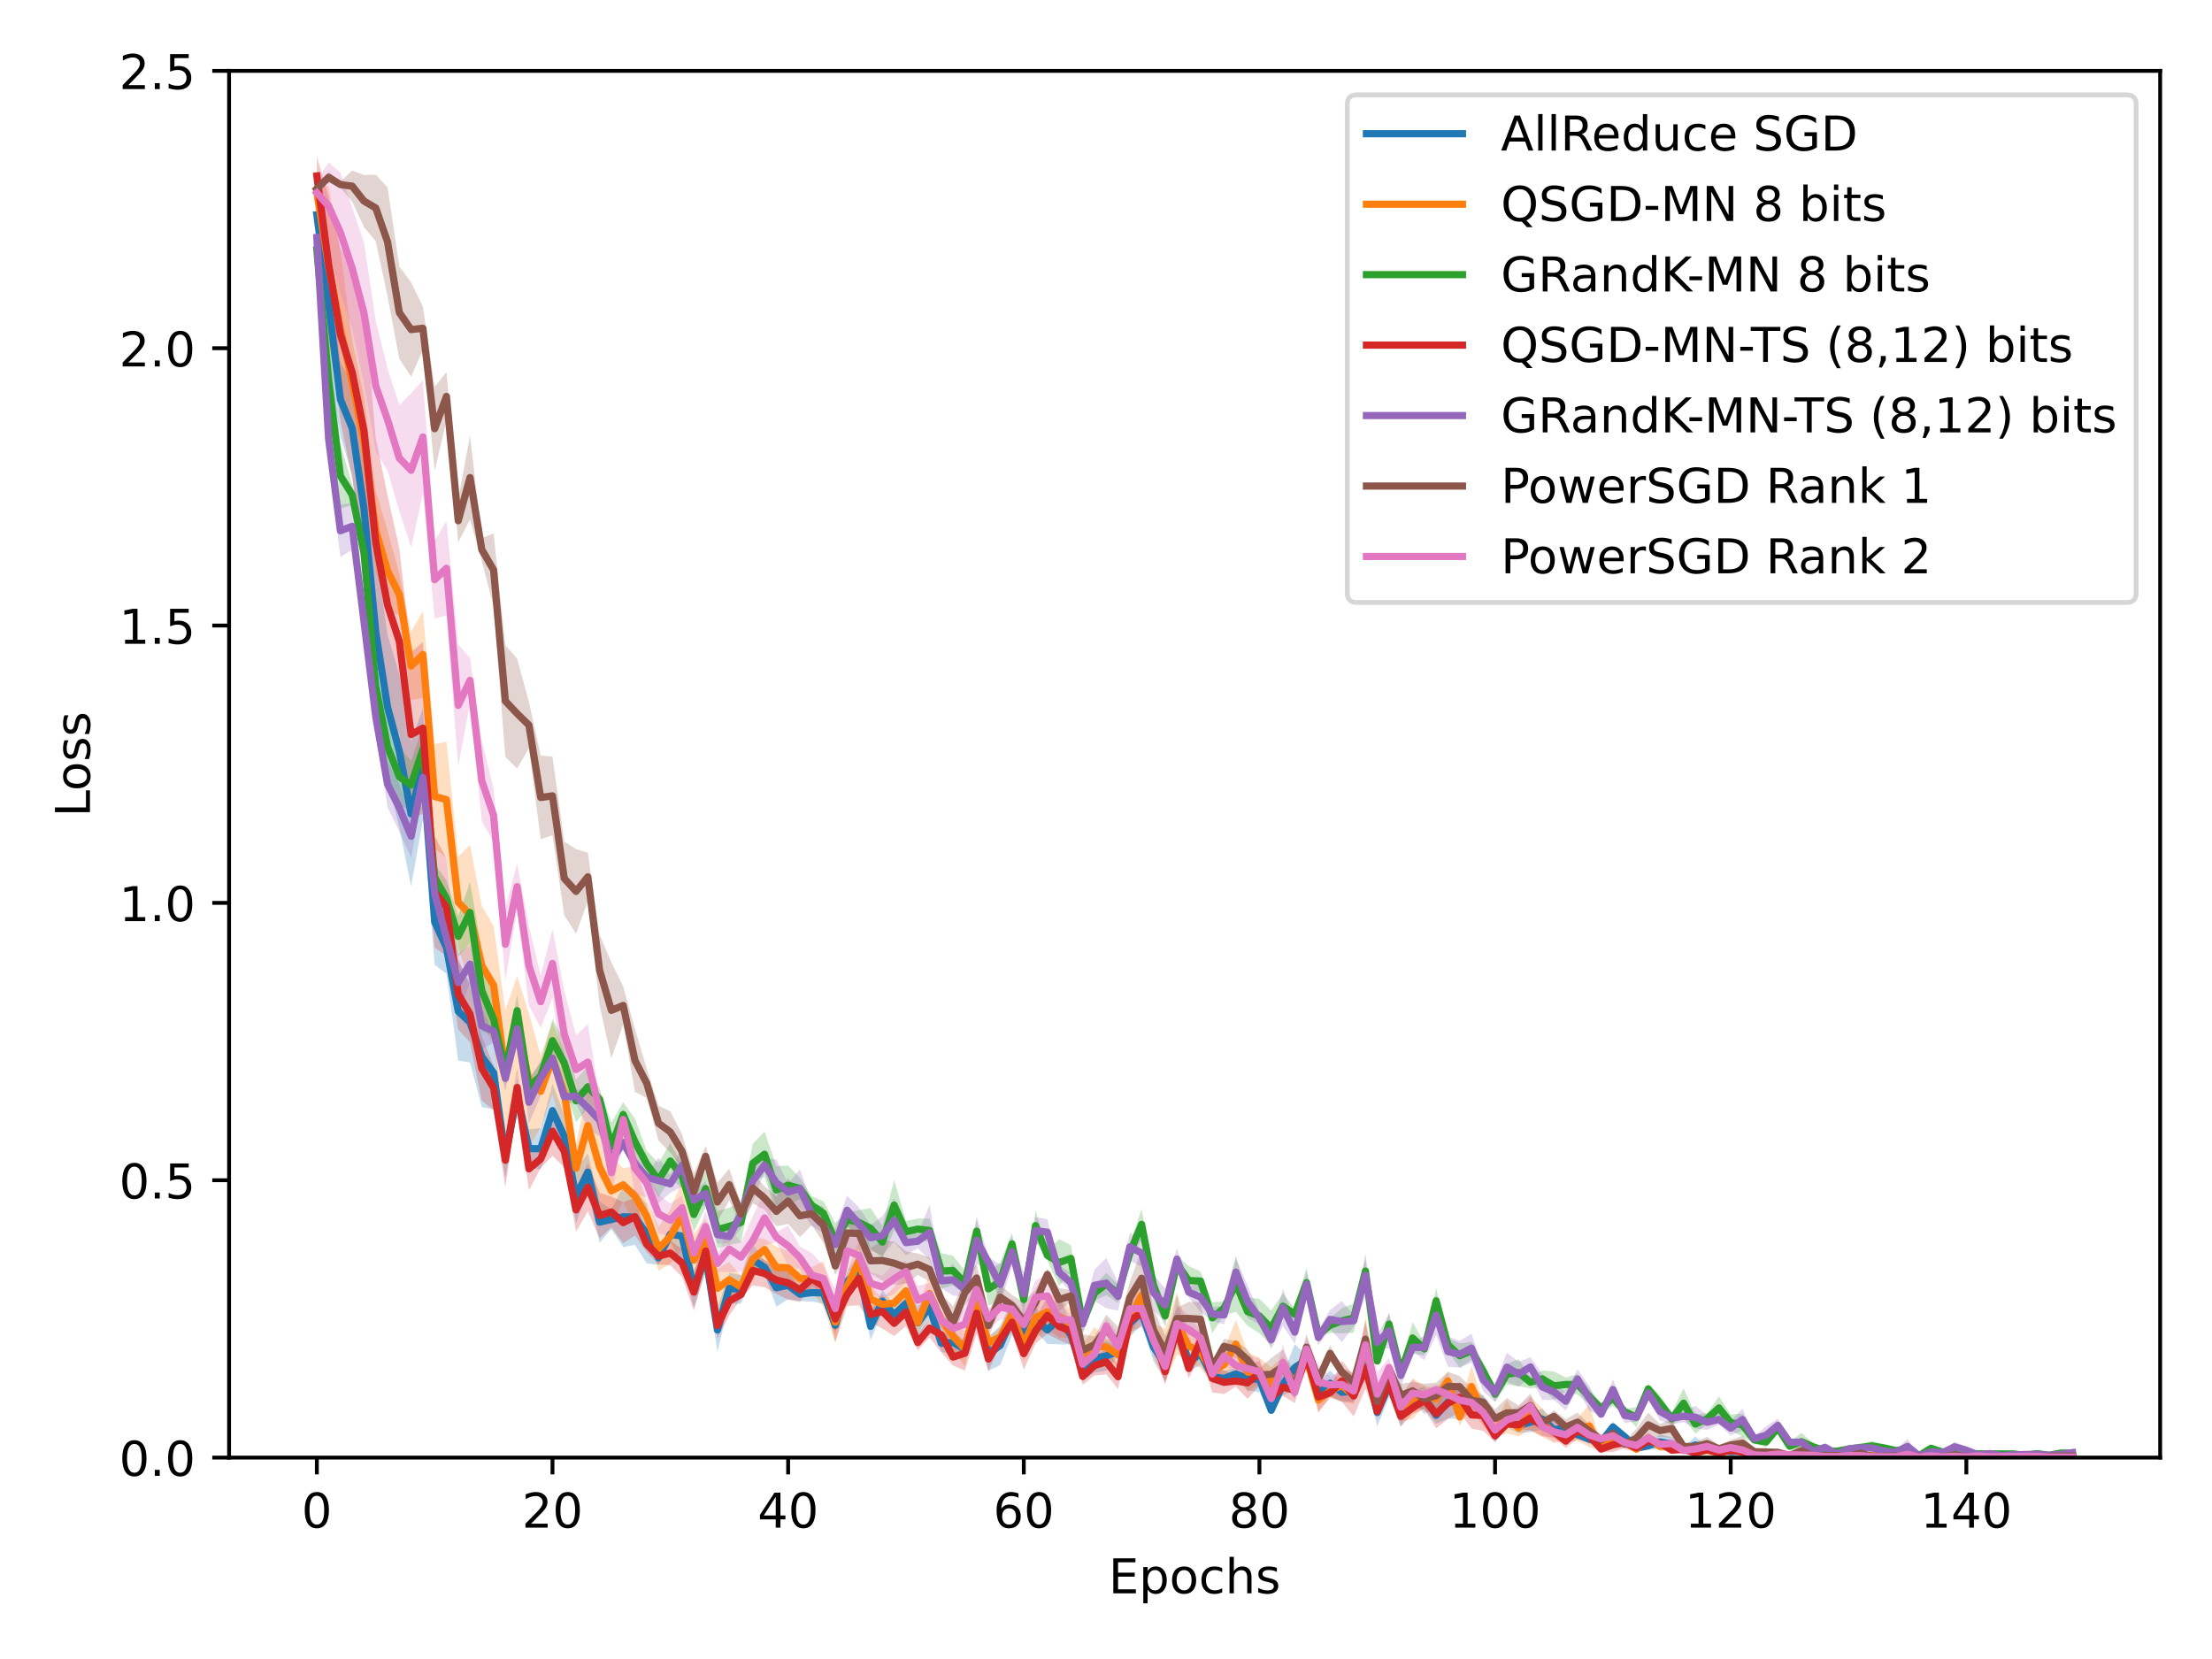 <?xml version="1.0" encoding="utf-8" standalone="no"?>
<!DOCTYPE svg PUBLIC "-//W3C//DTD SVG 1.1//EN"
  "http://www.w3.org/Graphics/SVG/1.1/DTD/svg11.dtd">
<!-- Created with matplotlib (https://matplotlib.org/) -->
<svg height="345.6pt" version="1.1" viewBox="0 0 460.8 345.6" width="460.8pt" xmlns="http://www.w3.org/2000/svg" xmlns:xlink="http://www.w3.org/1999/xlink">
 <defs>
  <style type="text/css">*{stroke-linecap:butt;stroke-linejoin:round;}</style>
 </defs>
 <g id="figure_1">
  <g id="patch_1">
   <path d="M 0 345.6 
L 460.8 345.6 
L 460.8 0 
L 0 0 
z
" style="fill:#ffffff;"/>
  </g>
  <g id="axes_1">
   <g id="patch_2">
    <path d="M 47.72 303.64 
L 450 303.64 
L 450 14.76 
L 47.72 14.76 
z
" style="fill:#ffffff;"/>
   </g>
   <g id="PolyCollection_1">
    <path clip-path="url(#pdd58760718)" d="M 66.005 36.706 
L 66.005 52.757 
L 68.46 76.284 
L 70.914 90.849 
L 73.369 99.001 
L 75.823 117.994 
L 78.278 148.26 
L 80.732 162.339 
L 83.186 172.468 
L 85.641 184.659 
L 88.095 170.843 
L 90.55 201 
L 93.004 202.859 
L 95.459 220.929 
L 97.913 221.339 
L 100.367 230.577 
L 102.822 231.147 
L 105.276 245.419 
L 107.731 231.678 
L 110.185 243.29 
L 112.639 243.592 
L 115.094 236.958 
L 117.548 241.358 
L 120.003 254.78 
L 122.457 248.134 
L 124.912 258.898 
L 127.366 256.026 
L 129.82 259.807 
L 132.275 259.305 
L 134.729 263.208 
L 137.184 263.502 
L 139.638 258.68 
L 142.093 263.775 
L 144.547 272.363 
L 147.001 265.178 
L 149.456 281.593 
L 151.91 271.593 
L 154.365 271.588 
L 156.819 265.659 
L 159.274 265.453 
L 161.728 272.205 
L 164.182 270.638 
L 166.637 271.026 
L 169.091 271.14 
L 171.546 271.584 
L 174 277.745 
L 176.455 269.125 
L 178.909 267.908 
L 181.363 279.133 
L 183.818 273.334 
L 186.272 275.891 
L 188.727 274.515 
L 191.181 279.096 
L 193.635 274.651 
L 196.09 281.541 
L 198.544 282.244 
L 200.999 282.665 
L 203.453 275.066 
L 205.908 285.556 
L 208.362 284.387 
L 210.816 278.185 
L 213.271 281.411 
L 215.725 277.191 
L 218.18 279.966 
L 220.634 280.055 
L 223.089 280.085 
L 225.543 287.705 
L 227.997 285.916 
L 230.452 285.551 
L 232.906 282.551 
L 235.361 278.432 
L 237.815 276.022 
L 240.27 283.48 
L 242.724 287.659 
L 245.178 280.739 
L 247.633 285.629 
L 250.087 284.426 
L 252.542 287.985 
L 254.996 288.821 
L 257.45 287.306 
L 259.905 289.652 
L 262.359 290.041 
L 264.814 294.595 
L 267.268 290.568 
L 269.723 289.771 
L 272.177 284.134 
L 274.631 292.475 
L 277.086 290.829 
L 279.54 292.027 
L 281.995 291.911 
L 284.449 287.128 
L 286.904 297.155 
L 289.358 291.086 
L 291.812 297.172 
L 294.267 292.861 
L 296.721 293.573 
L 299.176 296.578 
L 301.63 295.532 
L 304.085 295.547 
L 306.539 292.226 
L 308.993 296.219 
L 311.448 300.365 
L 313.902 297.33 
L 316.357 298.577 
L 318.811 298.33 
L 321.265 297.779 
L 323.72 299.485 
L 326.174 298.571 
L 328.629 299.875 
L 331.083 300.576 
L 333.538 301.135 
L 335.992 298.359 
L 338.446 300.017 
L 340.901 302.262 
L 343.355 302.04 
L 345.81 301.852 
L 348.264 302.291 
L 350.719 302.671 
L 353.173 302.803 
L 355.627 302.619 
L 358.082 302.917 
L 360.536 302.845 
L 362.991 302.684 
L 365.445 303.472 
L 367.9 303.832 
L 370.354 303.492 
L 372.808 303.427 
L 375.263 303.585 
L 377.717 303.451 
L 380.172 303.55 
L 382.626 303.523 
L 385.08 303.557 
L 387.535 303.457 
L 389.989 303.527 
L 392.444 303.529 
L 394.898 303.512 
L 397.353 303.599 
L 399.807 303.589 
L 402.261 303.595 
L 404.716 303.569 
L 407.17 303.473 
L 409.625 303.514 
L 412.079 303.647 
L 414.534 303.532 
L 416.988 303.576 
L 419.442 303.575 
L 421.897 303.558 
L 424.351 303.489 
L 426.806 303.548 
L 429.26 303.57 
L 431.715 303.556 
L 431.715 303.388 
L 431.715 303.388 
L 429.26 303.312 
L 426.806 303.484 
L 424.351 303.384 
L 421.897 303.511 
L 419.442 303.528 
L 416.988 303.515 
L 414.534 303.337 
L 412.079 303.164 
L 409.625 303.304 
L 407.17 303.124 
L 404.716 303.425 
L 402.261 303.331 
L 399.807 303.408 
L 397.353 302.872 
L 394.898 303.426 
L 392.444 303.464 
L 389.989 303.344 
L 387.535 303.139 
L 385.08 303.323 
L 382.626 302.921 
L 380.172 303.26 
L 377.717 303.348 
L 375.263 303.065 
L 372.808 303.182 
L 370.354 302.937 
L 367.9 302.185 
L 365.445 302.659 
L 362.991 301.881 
L 360.536 302.023 
L 358.082 301.15 
L 355.627 301.54 
L 353.173 299.233 
L 350.719 301.425 
L 348.264 299.42 
L 345.81 298.859 
L 343.355 300.303 
L 340.901 301.154 
L 338.446 298.568 
L 335.992 296.164 
L 333.538 299.704 
L 331.083 299.083 
L 328.629 297.807 
L 326.174 296.454 
L 323.72 296.139 
L 321.265 293.425 
L 318.811 294.303 
L 316.357 295.296 
L 313.902 294.386 
L 311.448 297.135 
L 308.993 290.814 
L 306.539 290.268 
L 304.085 288.092 
L 301.63 288.674 
L 299.176 293.056 
L 296.721 288.76 
L 294.267 289.777 
L 291.812 291.684 
L 289.358 285.952 
L 286.904 291.341 
L 284.449 279.957 
L 281.995 287.723 
L 279.54 288.049 
L 277.086 285.47 
L 274.631 288.16 
L 272.177 282.347 
L 269.723 280.02 
L 267.268 286.185 
L 264.814 292.991 
L 262.359 284.584 
L 259.905 284.819 
L 257.45 285.088 
L 254.996 285.491 
L 252.542 285.595 
L 250.087 279.426 
L 247.633 282.021 
L 245.178 269.662 
L 242.724 280.679 
L 240.27 277.63 
L 237.815 270.689 
L 235.361 272.939 
L 232.906 280.664 
L 230.452 279.373 
L 227.997 280.074 
L 225.543 283.877 
L 223.089 276.178 
L 220.634 269.488 
L 218.18 274.125 
L 215.725 272.494 
L 213.271 273.848 
L 210.816 270.992 
L 208.362 276.147 
L 205.908 278.522 
L 203.453 267.645 
L 200.999 279.438 
L 198.544 277.089 
L 196.09 278.125 
L 193.635 269.877 
L 191.181 272.067 
L 188.727 268.568 
L 186.272 271.847 
L 183.818 268.79 
L 181.363 273.486 
L 178.909 261.205 
L 176.455 264.863 
L 174 274.456 
L 171.546 267.11 
L 169.091 267.395 
L 166.637 268.187 
L 164.182 264.862 
L 161.728 264.322 
L 159.274 262.566 
L 156.819 259.177 
L 154.365 265.605 
L 151.91 265.16 
L 149.456 272.526 
L 147.001 258.462 
L 144.547 264.581 
L 142.093 251.21 
L 139.638 255.561 
L 137.184 260.567 
L 134.729 250.829 
L 132.275 247.815 
L 129.82 247.144 
L 127.366 251.94 
L 124.912 250.287 
L 122.457 240.242 
L 120.003 243.583 
L 117.548 232.134 
L 115.094 225.77 
L 112.639 235.012 
L 110.185 235.236 
L 107.731 224.594 
L 105.276 236.345 
L 102.822 215.804 
L 100.367 209.671 
L 97.913 204.623 
L 95.459 200.407 
L 93.004 191.891 
L 90.55 183.075 
L 88.095 147.558 
L 85.641 154.459 
L 83.186 140.471 
L 80.732 132.229 
L 78.278 115.072 
L 75.823 94.017 
L 73.369 79.382 
L 70.914 75.573 
L 68.46 50.372 
L 66.005 36.706 
z
" style="fill:#1f77b4;fill-opacity:0.25;"/>
   </g>
   <g id="PolyCollection_2">
    <path clip-path="url(#pdd58760718)" d="M 66.005 37.758 
L 66.005 42.316 
L 68.46 72.087 
L 70.914 84.566 
L 73.369 88.308 
L 75.823 101.225 
L 78.278 118.814 
L 80.732 127.301 
L 83.186 128.18 
L 85.641 145.868 
L 88.095 145.393 
L 90.55 176.843 
L 93.004 178.647 
L 95.459 197.408 
L 97.913 205.068 
L 100.367 213.539 
L 102.822 217.631 
L 105.276 236.047 
L 107.731 223.637 
L 110.185 239.007 
L 112.639 234.793 
L 115.094 227.966 
L 117.548 236.384 
L 120.003 248.255 
L 122.457 242.747 
L 124.912 252.945 
L 127.366 255.191 
L 129.82 250.283 
L 132.275 255.431 
L 134.729 256.564 
L 137.184 264.762 
L 139.638 263.215 
L 142.093 260.368 
L 144.547 268.088 
L 147.001 260.95 
L 149.456 272.441 
L 151.91 270.318 
L 154.365 270.367 
L 156.819 266.833 
L 159.274 262.515 
L 161.728 268.334 
L 164.182 267.562 
L 166.637 269.389 
L 169.091 269.135 
L 171.546 272.202 
L 174 279.714 
L 176.455 271.109 
L 178.909 266.854 
L 181.363 273.363 
L 183.818 272.932 
L 186.272 274.765 
L 188.727 272.575 
L 191.181 277.972 
L 193.635 273.689 
L 196.09 276.752 
L 198.544 281.247 
L 200.999 284.679 
L 203.453 273.892 
L 205.908 281.07 
L 208.362 280.454 
L 210.816 276.161 
L 213.271 283.421 
L 215.725 278.941 
L 218.18 276.988 
L 220.634 278.559 
L 223.089 278.741 
L 225.543 287.678 
L 227.997 284.529 
L 230.452 282.249 
L 232.906 285.01 
L 235.361 278.972 
L 237.815 273.192 
L 240.27 282.515 
L 242.724 287.938 
L 245.178 282.162 
L 247.633 283.453 
L 250.087 285.069 
L 252.542 288.081 
L 254.996 287.237 
L 257.45 285.044 
L 259.905 289.962 
L 262.359 288.356 
L 264.814 292.034 
L 267.268 286.229 
L 269.723 290.886 
L 272.177 285.388 
L 274.631 293.945 
L 277.086 291.137 
L 279.54 291.974 
L 281.995 292.463 
L 284.449 285.556 
L 286.904 295.515 
L 289.358 290.674 
L 291.812 296.155 
L 294.267 295.59 
L 296.721 292.794 
L 299.176 293.427 
L 301.63 289.569 
L 304.085 296.998 
L 306.539 293.144 
L 308.993 297.182 
L 311.448 299.47 
L 313.902 298.568 
L 316.357 299.257 
L 318.811 297.717 
L 321.265 299.343 
L 323.72 300.574 
L 326.174 300.34 
L 328.629 300.198 
L 331.083 301.49 
L 333.538 302.293 
L 335.992 300.979 
L 338.446 301.438 
L 340.901 302.532 
L 343.355 300.645 
L 345.81 302.35 
L 348.264 302.051 
L 350.719 302.199 
L 353.173 302.905 
L 355.627 303.673 
L 358.082 303.325 
L 360.536 302.847 
L 362.991 302.873 
L 365.445 303.341 
L 367.9 303.535 
L 370.354 303.545 
L 372.808 303.546 
L 375.263 303.552 
L 377.717 303.628 
L 380.172 303.574 
L 382.626 303.555 
L 385.08 303.597 
L 387.535 303.524 
L 389.989 303.54 
L 392.444 303.584 
L 394.898 303.529 
L 397.353 303.582 
L 399.807 303.622 
L 402.261 303.685 
L 404.716 303.58 
L 407.17 303.548 
L 409.625 303.672 
L 412.079 303.576 
L 414.534 303.595 
L 416.988 303.596 
L 419.442 303.59 
L 421.897 303.614 
L 424.351 303.562 
L 426.806 303.547 
L 429.26 303.573 
L 431.715 303.483 
L 431.715 303.369 
L 431.715 303.369 
L 429.26 303.372 
L 426.806 303.472 
L 424.351 303.403 
L 421.897 303.222 
L 419.442 303.531 
L 416.988 303.444 
L 414.534 303.416 
L 412.079 303.5 
L 409.625 303.194 
L 407.17 303.363 
L 404.716 303.482 
L 402.261 302.801 
L 399.807 303.449 
L 397.353 302.762 
L 394.898 303.361 
L 392.444 303.354 
L 389.989 302.743 
L 387.535 303.341 
L 385.08 303.541 
L 382.626 303.443 
L 380.172 303.422 
L 377.717 303.273 
L 375.263 303.17 
L 372.808 303.434 
L 370.354 302.604 
L 367.9 303.12 
L 365.445 302.535 
L 362.991 301.895 
L 360.536 301.408 
L 358.082 301.625 
L 355.627 299.964 
L 353.173 300.79 
L 350.719 300.985 
L 348.264 300.198 
L 345.81 300.271 
L 343.355 298.33 
L 340.901 301.256 
L 338.446 299.554 
L 335.992 298.706 
L 333.538 301.014 
L 331.083 292.582 
L 328.629 295.48 
L 326.174 298.609 
L 323.72 296.299 
L 321.265 293.386 
L 318.811 290.963 
L 316.357 295.73 
L 313.902 291.681 
L 311.448 296.433 
L 308.993 292.21 
L 306.539 284.517 
L 304.085 293.341 
L 301.63 285.776 
L 299.176 289.34 
L 296.721 288.637 
L 294.267 287.143 
L 291.812 290.94 
L 289.358 284.119 
L 286.904 288.759 
L 284.449 274.364 
L 281.995 289.01 
L 279.54 285.21 
L 277.086 288.344 
L 274.631 289.342 
L 272.177 280.54 
L 269.723 286.053 
L 267.268 282.662 
L 264.814 284.846 
L 262.359 282.839 
L 259.905 281.721 
L 257.45 274.926 
L 254.996 281.281 
L 252.542 283.27 
L 250.087 278.168 
L 247.633 277.285 
L 245.178 269.277 
L 242.724 276.828 
L 240.27 275.797 
L 237.815 266.483 
L 235.361 270.674 
L 232.906 279.395 
L 230.452 278.94 
L 227.997 276.446 
L 225.543 280.002 
L 223.089 272.919 
L 220.634 270.06 
L 218.18 269.57 
L 215.725 270.004 
L 213.271 276.832 
L 210.816 271.362 
L 208.362 276.593 
L 205.908 278.353 
L 203.453 268.593 
L 200.999 277.295 
L 198.544 275.53 
L 196.09 272.893 
L 193.635 265.258 
L 191.181 273.061 
L 188.727 265.261 
L 186.272 268.16 
L 183.818 270.523 
L 181.363 267.881 
L 178.909 258.637 
L 176.455 264.989 
L 174 271.173 
L 171.546 262.711 
L 169.091 263.962 
L 166.637 263.222 
L 164.182 260.671 
L 161.728 259.673 
L 159.274 258.09 
L 156.819 257.743 
L 154.365 265.856 
L 151.91 262.869 
L 149.456 264.311 
L 147.001 253.866 
L 144.547 256.951 
L 142.093 246.007 
L 139.638 251.928 
L 137.184 255.572 
L 134.729 250.161 
L 132.275 242.92 
L 129.82 243.352 
L 127.366 240.949 
L 124.912 233.265 
L 122.457 226.209 
L 120.003 238.508 
L 117.548 219.031 
L 115.094 212.983 
L 112.639 219.878 
L 110.185 211.149 
L 107.731 203.364 
L 105.276 210.43 
L 102.822 192.872 
L 100.367 188.749 
L 97.913 175.983 
L 95.459 178.475 
L 93.004 154.513 
L 90.55 155.008 
L 88.095 127.283 
L 85.641 131.638 
L 83.186 119.579 
L 80.732 110.483 
L 78.278 102.225 
L 75.823 82.575 
L 73.369 70.937 
L 70.914 52.291 
L 68.46 38.815 
L 66.005 37.758 
z
" style="fill:#ff7f0e;fill-opacity:0.25;"/>
   </g>
   <g id="PolyCollection_3">
    <path clip-path="url(#pdd58760718)" d="M 66.005 49.896 
L 66.005 54.191 
L 68.46 88.645 
L 70.914 105.936 
L 73.369 105.175 
L 75.823 119.869 
L 78.278 147.034 
L 80.732 161.483 
L 83.186 167.982 
L 85.641 168.553 
L 88.095 160.71 
L 90.55 185.644 
L 93.004 190.909 
L 95.459 199.298 
L 97.913 196.484 
L 100.367 214.886 
L 102.822 215.67 
L 105.276 226.08 
L 107.731 213.908 
L 110.185 228.331 
L 112.639 226.952 
L 115.094 221.305 
L 117.548 226.083 
L 120.003 233.771 
L 122.457 230.81 
L 124.912 231.245 
L 127.366 243.801 
L 129.82 234.751 
L 132.275 242.674 
L 134.729 245.226 
L 137.184 249.419 
L 139.638 245.599 
L 142.093 247.414 
L 144.547 256.499 
L 147.001 251.51 
L 149.456 260.024 
L 151.91 259.343 
L 154.365 258.85 
L 156.819 246.391 
L 159.274 245.144 
L 161.728 252.835 
L 164.182 250.992 
L 166.637 249.826 
L 169.091 252.962 
L 171.546 255.281 
L 174 262.48 
L 176.455 255.627 
L 178.909 257.175 
L 181.363 260.087 
L 183.818 262.105 
L 186.272 256.29 
L 188.727 258.81 
L 191.181 258.268 
L 193.635 258.775 
L 196.09 268.475 
L 198.544 267.775 
L 200.999 269.769 
L 203.453 258.767 
L 205.908 271.982 
L 208.362 270.93 
L 210.816 261.388 
L 213.271 272.495 
L 215.725 258.468 
L 218.18 262.607 
L 220.634 267.866 
L 223.089 264.892 
L 225.543 277.638 
L 227.997 270.885 
L 230.452 269.809 
L 232.906 271.435 
L 235.361 262.976 
L 237.815 258.225 
L 240.27 270.515 
L 242.724 276.43 
L 245.178 265.043 
L 247.633 269.779 
L 250.087 268.871 
L 252.542 277.747 
L 254.996 273.96 
L 257.45 273.276 
L 259.905 276.217 
L 262.359 277.716 
L 264.814 280.411 
L 267.268 274.752 
L 269.723 274.961 
L 272.177 270.322 
L 274.631 278.619 
L 277.086 277.666 
L 279.54 277.756 
L 281.995 277.625 
L 284.449 267.417 
L 286.904 284.214 
L 289.358 278.243 
L 291.812 287.272 
L 294.267 282.025 
L 296.721 282.328 
L 299.176 273.655 
L 301.63 281.463 
L 304.085 284.998 
L 306.539 283.258 
L 308.993 287.498 
L 311.448 292.083 
L 313.902 288.398 
L 316.357 288.774 
L 318.811 289.198 
L 321.265 288.967 
L 323.72 291.672 
L 326.174 289.861 
L 328.629 290.547 
L 331.083 292.461 
L 333.538 294.444 
L 335.992 292.889 
L 338.446 294.681 
L 340.901 297.372 
L 343.355 290.38 
L 345.81 293.975 
L 348.264 296.945 
L 350.719 295.427 
L 353.173 298.643 
L 355.627 296.709 
L 358.082 295.704 
L 360.536 298.041 
L 362.991 299.216 
L 365.445 300.71 
L 367.9 301.489 
L 370.354 298.616 
L 372.808 302.172 
L 375.263 302.142 
L 377.717 302.142 
L 380.172 302.752 
L 382.626 302.71 
L 385.08 302.336 
L 387.535 302.289 
L 389.989 302.236 
L 392.444 302.225 
L 394.898 302.919 
L 397.353 302.354 
L 399.807 303.454 
L 402.261 302.244 
L 404.716 303.221 
L 407.17 303.261 
L 409.625 302.96 
L 412.079 303.477 
L 414.534 303.077 
L 416.988 303.07 
L 419.442 303.297 
L 421.897 303.375 
L 424.351 302.932 
L 426.806 303.416 
L 429.26 302.982 
L 431.715 303.22 
L 431.715 302.214 
L 431.715 302.214 
L 429.26 302.419 
L 426.806 302.915 
L 424.351 302.713 
L 421.897 303.019 
L 419.442 302.451 
L 416.988 302.87 
L 414.534 302.658 
L 412.079 302.249 
L 409.625 302.412 
L 407.17 300.974 
L 404.716 301.778 
L 402.261 301.153 
L 399.807 302.987 
L 397.353 301.461 
L 394.898 301.412 
L 392.444 300.997 
L 389.989 300.192 
L 387.535 300.837 
L 385.08 301.379 
L 382.626 301.918 
L 380.172 301.706 
L 377.717 300.647 
L 375.263 298.503 
L 372.808 300.363 
L 370.354 296.251 
L 367.9 299.282 
L 365.445 299.214 
L 362.991 294.495 
L 360.536 294.657 
L 358.082 290.9 
L 355.627 294.403 
L 353.173 294.647 
L 350.719 289.189 
L 348.264 294.222 
L 345.81 290.671 
L 343.355 288.286 
L 340.901 293.131 
L 338.446 293.469 
L 335.992 289.478 
L 333.538 292.369 
L 331.083 289.248 
L 328.629 286.277 
L 326.174 286.971 
L 323.72 285.705 
L 321.265 285.515 
L 318.811 286.683 
L 316.357 283.141 
L 313.902 284.132 
L 311.448 288.749 
L 308.993 283.847 
L 306.539 279.505 
L 304.085 279.852 
L 301.63 278.823 
L 299.176 268.288 
L 296.721 279.701 
L 294.267 275.423 
L 291.812 284.496 
L 289.358 273.411 
L 286.904 282.837 
L 284.449 262.159 
L 281.995 271.546 
L 279.54 272.532 
L 277.086 274.501 
L 274.631 277.407 
L 272.177 264.049 
L 269.723 272.613 
L 267.268 269.465 
L 264.814 273.003 
L 262.359 270.563 
L 259.905 270.285 
L 257.45 261.609 
L 254.996 271.064 
L 252.542 271.323 
L 250.087 264.858 
L 247.633 263.757 
L 245.178 261.509 
L 242.724 271.839 
L 240.27 264.929 
L 237.815 251.874 
L 235.361 259.074 
L 232.906 267.541 
L 230.452 265.15 
L 227.997 267.854 
L 225.543 273.536 
L 223.089 259.403 
L 220.634 258.144 
L 218.18 260.435 
L 215.725 252.151 
L 213.271 268.94 
L 210.816 256.847 
L 208.362 263.013 
L 205.908 265.008 
L 203.453 254.176 
L 200.999 264.75 
L 198.544 261.598 
L 196.09 261.078 
L 193.635 253.874 
L 191.181 253.829 
L 188.727 254.347 
L 186.272 245.797 
L 183.818 255.385 
L 181.363 251.671 
L 178.909 252.134 
L 176.455 252.486 
L 174 254.739 
L 171.546 250.237 
L 169.091 249.193 
L 166.637 245.321 
L 164.182 242.812 
L 161.728 242.944 
L 159.274 235.74 
L 156.819 238.273 
L 154.365 250.448 
L 151.91 251.58 
L 149.456 252.287 
L 147.001 243.716 
L 144.547 249.515 
L 142.093 242.632 
L 139.638 238.105 
L 137.184 242.286 
L 134.729 239.754 
L 132.275 233.053 
L 129.82 229.601 
L 127.366 233.822 
L 124.912 226.788 
L 122.457 221.987 
L 120.003 224.871 
L 117.548 216.784 
L 115.094 212.286 
L 112.639 221.331 
L 110.185 224.534 
L 107.731 207.18 
L 105.276 220.037 
L 102.822 208.983 
L 100.367 197.874 
L 97.913 183.687 
L 95.459 190.826 
L 93.004 183.394 
L 90.55 179.88 
L 88.095 151.416 
L 85.641 158.513 
L 83.186 155.654 
L 80.732 149.65 
L 78.278 139.092 
L 75.823 110.377 
L 73.369 100.968 
L 70.914 92.353 
L 68.46 70.058 
L 66.005 49.896 
z
" style="fill:#2ca02c;fill-opacity:0.25;"/>
   </g>
   <g id="PolyCollection_4">
    <path clip-path="url(#pdd58760718)" d="M 66.005 32.587 
L 66.005 40.717 
L 68.46 69.192 
L 70.914 87.633 
L 73.369 99.694 
L 75.823 116.255 
L 78.278 134.845 
L 80.732 148.844 
L 83.186 153.013 
L 85.641 170.167 
L 88.095 169.6 
L 90.55 197.394 
L 93.004 199.167 
L 95.459 214.458 
L 97.913 217.124 
L 100.367 229.274 
L 102.822 231.218 
L 105.276 247.384 
L 107.731 230.374 
L 110.185 247.99 
L 112.639 243.288 
L 115.094 240.787 
L 117.548 243.188 
L 120.003 256.587 
L 122.457 252.325 
L 124.912 257.998 
L 127.366 255.661 
L 129.82 258.986 
L 132.275 257.392 
L 134.729 260.837 
L 137.184 263.404 
L 139.638 263.571 
L 142.093 266.009 
L 144.547 273.043 
L 147.001 264.145 
L 149.456 278.792 
L 151.91 274.063 
L 154.365 270.517 
L 156.819 267.772 
L 159.274 268.165 
L 161.728 269.576 
L 164.182 270.742 
L 166.637 271.213 
L 169.091 267.931 
L 171.546 269.541 
L 174 279.521 
L 176.455 272.068 
L 178.909 271.919 
L 181.363 275.453 
L 183.818 276.781 
L 186.272 278.32 
L 188.727 276.229 
L 191.181 281.318 
L 193.635 278.606 
L 196.09 281.769 
L 198.544 284.496 
L 200.999 285.499 
L 203.453 277.9 
L 205.908 285.722 
L 208.362 279.983 
L 210.816 277.589 
L 213.271 285.356 
L 215.725 279.873 
L 218.18 277.866 
L 220.634 279.184 
L 223.089 280.129 
L 225.543 288.499 
L 227.997 286.541 
L 230.452 286.283 
L 232.906 289.388 
L 235.361 277.504 
L 237.815 276.426 
L 240.27 280.823 
L 242.724 288.497 
L 245.178 279.152 
L 247.633 287.117 
L 250.087 282.273 
L 252.542 290.065 
L 254.996 290.413 
L 257.45 288.865 
L 259.905 291.424 
L 262.359 288.621 
L 264.814 292.194 
L 267.268 290.808 
L 269.723 292.285 
L 272.177 283.779 
L 274.631 294.303 
L 277.086 291.104 
L 279.54 291.981 
L 281.995 295.089 
L 284.449 289.295 
L 286.904 295.091 
L 289.358 290.161 
L 291.812 297.196 
L 294.267 294.546 
L 296.721 293.574 
L 299.176 297.569 
L 301.63 295.579 
L 304.085 294.193 
L 306.539 297.607 
L 308.993 298.094 
L 311.448 300.431 
L 313.902 297.23 
L 316.357 297.621 
L 318.811 298.054 
L 321.265 299.204 
L 323.72 299.478 
L 326.174 301.651 
L 328.629 299.734 
L 331.083 300.12 
L 333.538 302.515 
L 335.992 302.488 
L 338.446 301.648 
L 340.901 302.452 
L 343.355 301.472 
L 345.81 301.468 
L 348.264 302.517 
L 350.719 302.905 
L 353.173 303.026 
L 355.627 302.831 
L 358.082 303.152 
L 360.536 302.747 
L 362.991 303.13 
L 365.445 303.512 
L 367.9 303.593 
L 370.354 303.398 
L 372.808 303.581 
L 375.263 303.555 
L 377.717 303.573 
L 380.172 303.562 
L 382.626 303.497 
L 385.08 303.583 
L 387.535 303.512 
L 389.989 303.587 
L 392.444 303.548 
L 394.898 303.603 
L 397.353 303.552 
L 399.807 303.642 
L 402.261 303.531 
L 404.716 303.592 
L 407.17 303.587 
L 409.625 303.598 
L 412.079 303.577 
L 414.534 303.534 
L 416.988 303.587 
L 419.442 303.605 
L 421.897 303.594 
L 424.351 303.569 
L 426.806 303.615 
L 429.26 303.6 
L 431.715 303.597 
L 431.715 303.502 
L 431.715 303.502 
L 429.26 303.228 
L 426.806 303.428 
L 424.351 303.498 
L 421.897 303.527 
L 419.442 303.434 
L 416.988 303.483 
L 414.534 303.441 
L 412.079 303.534 
L 409.625 303.415 
L 407.17 302.675 
L 404.716 303.541 
L 402.261 303.321 
L 399.807 303.507 
L 397.353 303.454 
L 394.898 303.428 
L 392.444 303.421 
L 389.989 303.192 
L 387.535 303.405 
L 385.08 303.534 
L 382.626 303.328 
L 380.172 303.441 
L 377.717 303.521 
L 375.263 303.498 
L 372.808 303.402 
L 370.354 302.721 
L 367.9 302.662 
L 365.445 302.818 
L 362.991 301.871 
L 360.536 301.512 
L 358.082 302.278 
L 355.627 301.236 
L 353.173 302.342 
L 350.719 300.947 
L 348.264 301.669 
L 345.81 299.803 
L 343.355 298.87 
L 340.901 300.762 
L 338.446 299.374 
L 335.992 299.474 
L 333.538 301.229 
L 331.083 298.117 
L 328.629 296.273 
L 326.174 298.765 
L 323.72 297.048 
L 321.265 294.732 
L 318.811 292.766 
L 316.357 296.054 
L 313.902 295.998 
L 311.448 297.82 
L 308.993 291.653 
L 306.539 291.916 
L 304.085 287.968 
L 301.63 289.005 
L 299.176 291.457 
L 296.721 289.862 
L 294.267 292.033 
L 291.812 292.913 
L 289.358 285.836 
L 286.904 292.932 
L 284.449 280.696 
L 281.995 286.564 
L 279.54 283.378 
L 277.086 289.139 
L 274.631 287.734 
L 272.177 280.987 
L 269.723 286.971 
L 267.268 287.141 
L 264.814 290.131 
L 262.359 283.384 
L 259.905 284.708 
L 257.45 286.515 
L 254.996 285.485 
L 252.542 284.177 
L 250.087 276.338 
L 247.633 283.043 
L 245.178 274.679 
L 242.724 282.961 
L 240.27 274.3 
L 237.815 270.567 
L 235.361 272.637 
L 232.906 284.219 
L 230.452 281.113 
L 227.997 282.401 
L 225.543 284.973 
L 223.089 274.441 
L 220.634 273.457 
L 218.18 270.182 
L 215.725 274.58 
L 213.271 278.631 
L 210.816 273.286 
L 208.362 278.255 
L 205.908 280.505 
L 203.453 269.217 
L 200.999 278.296 
L 198.544 280.919 
L 196.09 274.392 
L 193.635 274.746 
L 191.181 278.032 
L 188.727 270.403 
L 186.272 273.04 
L 183.818 269.62 
L 181.363 272.178 
L 178.909 260.726 
L 176.455 267.348 
L 174 270.051 
L 171.546 266.286 
L 169.091 264.884 
L 166.637 266.115 
L 164.182 263.731 
L 161.728 263.746 
L 159.274 262.415 
L 156.819 261.544 
L 154.365 268.82 
L 151.91 267.977 
L 149.456 273.527 
L 147.001 257.081 
L 144.547 265.323 
L 142.093 260.182 
L 139.638 258.479 
L 137.184 259.943 
L 134.729 257.567 
L 132.275 249.525 
L 129.82 250.413 
L 127.366 249.292 
L 124.912 248.456 
L 122.457 242.28 
L 120.003 247.509 
L 117.548 236.466 
L 115.094 230.516 
L 112.639 239.548 
L 110.185 238.998 
L 107.731 222.694 
L 105.276 236.027 
L 102.822 222.008 
L 100.367 215.872 
L 97.913 205.385 
L 95.459 199.746 
L 93.004 178.792 
L 90.55 174.178 
L 88.095 133.77 
L 85.641 135.865 
L 83.186 114.201 
L 80.732 103.249 
L 78.278 91.249 
L 75.823 63.211 
L 73.369 55.489 
L 70.914 51.706 
L 68.46 40.944 
L 66.005 32.587 
z
" style="fill:#d62728;fill-opacity:0.25;"/>
   </g>
   <g id="PolyCollection_5">
    <path clip-path="url(#pdd58760718)" d="M 66.005 40.668 
L 66.005 58.274 
L 68.46 96.714 
L 70.914 116.039 
L 73.369 114.499 
L 75.823 132.825 
L 78.278 152.082 
L 80.732 168.201 
L 83.186 173.194 
L 85.641 178.751 
L 88.095 165.418 
L 90.55 190.563 
L 93.004 200.551 
L 95.459 210.677 
L 97.913 204.873 
L 100.367 218.602 
L 102.822 217.186 
L 105.276 227.428 
L 107.731 214.922 
L 110.185 234.076 
L 112.639 228.276 
L 115.094 222.948 
L 117.548 229.917 
L 120.003 229.692 
L 122.457 235.209 
L 124.912 236.714 
L 127.366 245.098 
L 129.82 239.584 
L 132.275 244.065 
L 134.729 245.874 
L 137.184 250.631 
L 139.638 248.48 
L 142.093 247.202 
L 144.547 251.655 
L 147.001 251.155 
L 149.456 259.113 
L 151.91 258.918 
L 154.365 255.957 
L 156.819 250.214 
L 159.274 244.138 
L 161.728 251.196 
L 164.182 250.05 
L 166.637 251.642 
L 169.091 255.363 
L 171.546 256.892 
L 174 262.528 
L 176.455 255.119 
L 178.909 258.481 
L 181.363 260.52 
L 183.818 261.508 
L 186.272 258.711 
L 188.727 261.491 
L 191.181 260.022 
L 193.635 262.511 
L 196.09 268.334 
L 198.544 269.905 
L 200.999 270.056 
L 203.453 263.396 
L 205.908 264.038 
L 208.362 271.698 
L 210.816 263.757 
L 213.271 273.967 
L 215.725 259.201 
L 218.18 259.395 
L 220.634 266.644 
L 223.089 269.17 
L 225.543 277.884 
L 227.997 271.038 
L 230.452 272.523 
L 232.906 273.035 
L 235.361 262.688 
L 237.815 263.877 
L 240.27 272.992 
L 242.724 275.392 
L 245.178 264.596 
L 247.633 270.249 
L 250.087 273.298 
L 252.542 275.174 
L 254.996 275.871 
L 257.45 267.882 
L 259.905 274.563 
L 262.359 275.931 
L 264.814 281.016 
L 267.268 276.248 
L 269.723 279.865 
L 272.177 270.224 
L 274.631 280.267 
L 277.086 276.842 
L 279.54 279.578 
L 281.995 276.381 
L 284.449 270.093 
L 286.904 281.182 
L 289.358 280.862 
L 291.812 289.17 
L 294.267 281.48 
L 296.721 283.324 
L 299.176 278.098 
L 301.63 284.726 
L 304.085 284.907 
L 306.539 283.834 
L 308.993 289.856 
L 311.448 292.021 
L 313.902 287.828 
L 316.357 288.873 
L 318.811 286.768 
L 321.265 291.652 
L 323.72 291.634 
L 326.174 293.86 
L 328.629 289.33 
L 331.083 293.94 
L 333.538 295.014 
L 335.992 291.617 
L 338.446 296.408 
L 340.901 296.169 
L 343.355 291.496 
L 345.81 295.927 
L 348.264 296.718 
L 350.719 296.283 
L 353.173 297.581 
L 355.627 297.876 
L 358.082 296.789 
L 360.536 299.048 
L 362.991 297.966 
L 365.445 300.204 
L 367.9 300.828 
L 370.354 298.353 
L 372.808 301.257 
L 375.263 300.877 
L 377.717 302.905 
L 380.172 301.944 
L 382.626 303.196 
L 385.08 302.758 
L 387.535 302.448 
L 389.989 302.252 
L 392.444 303.499 
L 394.898 303.017 
L 397.353 302.847 
L 399.807 303.386 
L 402.261 303.144 
L 404.716 302.89 
L 407.17 302.469 
L 409.625 302.85 
L 412.079 303.262 
L 414.534 303.354 
L 416.988 303.457 
L 419.442 303.193 
L 421.897 303.2 
L 424.351 303.077 
L 426.806 303.383 
L 429.26 303.446 
L 431.715 302.93 
L 431.715 302.275 
L 431.715 302.275 
L 429.26 302.517 
L 426.806 302.926 
L 424.351 302.794 
L 421.897 302.89 
L 419.442 302.932 
L 416.988 303.001 
L 414.534 302.268 
L 412.079 302.918 
L 409.625 301.353 
L 407.17 300.323 
L 404.716 302.322 
L 402.261 301.73 
L 399.807 303.183 
L 397.353 299.769 
L 394.898 302.046 
L 392.444 301.026 
L 389.989 301.036 
L 387.535 300.734 
L 385.08 300.979 
L 382.626 302.533 
L 380.172 301.054 
L 377.717 301.819 
L 375.263 299.966 
L 372.808 299.635 
L 370.354 295.505 
L 367.9 297.132 
L 365.445 299.207 
L 362.991 293.449 
L 360.536 295.987 
L 358.082 294.582 
L 355.627 294.71 
L 353.173 292.874 
L 350.719 293.819 
L 348.264 294.063 
L 345.81 292.124 
L 343.355 288.851 
L 340.901 294.318 
L 338.446 293.309 
L 335.992 287.317 
L 333.538 294.2 
L 331.083 288.728 
L 328.629 285.233 
L 326.174 289.943 
L 323.72 288.259 
L 321.265 286.179 
L 318.811 282.732 
L 316.357 283.685 
L 313.902 281.797 
L 311.448 288.174 
L 308.993 285.004 
L 306.539 277.841 
L 304.085 279.317 
L 301.63 278.41 
L 299.176 269.81 
L 296.721 278.142 
L 294.267 279.833 
L 291.812 283.944 
L 289.358 273.613 
L 286.904 278.14 
L 284.449 261.187 
L 281.995 273.918 
L 279.54 271.026 
L 277.086 272.86 
L 274.631 277.018 
L 272.177 264.791 
L 269.723 275.168 
L 267.268 268.517 
L 264.814 277.154 
L 262.359 273.234 
L 259.905 267.804 
L 257.45 262.112 
L 254.996 272.002 
L 252.542 272.287 
L 250.087 267.1 
L 247.633 268.106 
L 245.178 259.992 
L 242.724 268.43 
L 240.27 265.464 
L 237.815 258.173 
L 235.361 256.8 
L 232.906 267.119 
L 230.452 262.063 
L 227.997 264.473 
L 225.543 273.634 
L 223.089 265.236 
L 220.634 263.519 
L 218.18 253.988 
L 215.725 253.527 
L 213.271 265.115 
L 210.816 257.739 
L 208.362 263.441 
L 205.908 261.825 
L 203.453 253.327 
L 200.999 267.136 
L 198.544 263.293 
L 196.09 265.304 
L 193.635 251.018 
L 191.181 257.119 
L 188.727 256.236 
L 186.272 249.684 
L 183.818 253.319 
L 181.363 255.176 
L 178.909 251.471 
L 176.455 249.101 
L 174 255.989 
L 171.546 253.625 
L 169.091 250.425 
L 166.637 243.573 
L 164.182 246.587 
L 161.728 241.559 
L 159.274 241.248 
L 156.819 241.729 
L 154.365 249.854 
L 151.91 256.236 
L 149.456 255.285 
L 147.001 246.035 
L 144.547 248.367 
L 142.093 238.274 
L 139.638 244.76 
L 137.184 241.119 
L 134.729 244.602 
L 132.275 240.689 
L 129.82 236.414 
L 127.366 238.37 
L 124.912 230.053 
L 122.457 226.299 
L 120.003 227.077 
L 117.548 227.032 
L 115.094 217.977 
L 112.639 221 
L 110.185 225.176 
L 107.731 213.726 
L 105.276 221.871 
L 102.822 212.365 
L 100.367 208.805 
L 97.913 196.829 
L 95.459 198.697 
L 93.004 190.656 
L 90.55 181.641 
L 88.095 158.534 
L 85.641 169.666 
L 83.186 163.351 
L 80.732 158.504 
L 78.278 146.593 
L 75.823 125.813 
L 73.369 104.779 
L 70.914 105.089 
L 68.46 86.318 
L 66.005 40.668 
z
" style="fill:#9467bd;fill-opacity:0.25;"/>
   </g>
   <g id="PolyCollection_6">
    <path clip-path="url(#pdd58760718)" d="M 66.005 38.792 
L 66.005 39.837 
L 68.46 38.023 
L 70.914 39.111 
L 73.369 42.011 
L 75.823 47.309 
L 78.278 50.283 
L 80.732 61.728 
L 83.186 74.733 
L 85.641 78.472 
L 88.095 72.907 
L 90.55 98.044 
L 93.004 87.642 
L 95.459 112.968 
L 97.913 108.238 
L 100.367 116.886 
L 102.822 126.345 
L 105.276 157.694 
L 107.731 160.103 
L 110.185 155.867 
L 112.639 174.846 
L 115.094 173.979 
L 117.548 190.655 
L 120.003 194.506 
L 122.457 187.684 
L 124.912 209.527 
L 127.366 220.465 
L 129.82 213.407 
L 132.275 227.471 
L 134.729 228.737 
L 137.184 237.637 
L 139.638 240.127 
L 142.093 243.38 
L 144.547 251.933 
L 147.001 243.055 
L 149.456 254.433 
L 151.91 250.095 
L 154.365 255.228 
L 156.819 250.709 
L 159.274 252.021 
L 161.728 255.445 
L 164.182 254.967 
L 166.637 257.713 
L 169.091 255.223 
L 171.546 258.9 
L 174 265.592 
L 176.455 261.365 
L 178.909 260.343 
L 181.363 265.335 
L 183.818 266.769 
L 186.272 267.659 
L 188.727 267.425 
L 191.181 265.586 
L 193.635 266.974 
L 196.09 271.991 
L 198.544 278.989 
L 200.999 272.013 
L 203.453 269.117 
L 205.908 278.695 
L 208.362 272.753 
L 210.816 274.081 
L 213.271 279.209 
L 215.725 274.069 
L 218.18 266.752 
L 220.634 273.062 
L 223.089 271.192 
L 225.543 284.639 
L 227.997 281.848 
L 230.452 279.921 
L 232.906 283.364 
L 235.361 273.607 
L 237.815 272.267 
L 240.27 281.452 
L 242.724 284.897 
L 245.178 276.918 
L 247.633 278.121 
L 250.087 278.419 
L 252.542 285.931 
L 254.996 282.049 
L 257.45 282.832 
L 259.905 285.421 
L 262.359 287.788 
L 264.814 289.694 
L 267.268 288.173 
L 269.723 291.441 
L 272.177 283.306 
L 274.631 288.897 
L 277.086 283.643 
L 279.54 286.758 
L 281.995 289.852 
L 284.449 282.785 
L 286.904 294.412 
L 289.358 285.995 
L 291.812 293.099 
L 294.267 291.596 
L 296.721 294.558 
L 299.176 293.447 
L 301.63 291.86 
L 304.085 291.054 
L 306.539 294.438 
L 308.993 293.539 
L 311.448 297.373 
L 313.902 297.41 
L 316.357 295.825 
L 318.811 295.32 
L 321.265 296.889 
L 323.72 296.36 
L 326.174 298.852 
L 328.629 298.251 
L 331.083 299.398 
L 333.538 300.981 
L 335.992 300.42 
L 338.446 301.394 
L 340.901 301.59 
L 343.355 299.387 
L 345.81 299.344 
L 348.264 299.544 
L 350.719 302.014 
L 353.173 302.305 
L 355.627 302.176 
L 358.082 302.567 
L 360.536 302.036 
L 362.991 302.203 
L 365.445 303.073 
L 367.9 303.252 
L 370.354 302.899 
L 372.808 303.454 
L 375.263 303.852 
L 377.717 303.409 
L 380.172 303.46 
L 382.626 303.414 
L 385.08 303.519 
L 387.535 303.088 
L 389.989 303.512 
L 392.444 303.421 
L 394.898 303.495 
L 397.353 303.496 
L 399.807 303.544 
L 402.261 303.553 
L 404.716 303.537 
L 407.17 303.332 
L 409.625 303.552 
L 412.079 303.557 
L 414.534 303.538 
L 416.988 303.631 
L 419.442 303.534 
L 421.897 303.57 
L 424.351 303.671 
L 426.806 303.498 
L 429.26 303.484 
L 431.715 303.582 
L 431.715 303.088 
L 431.715 303.088 
L 429.26 303.121 
L 426.806 303.394 
L 424.351 302.995 
L 421.897 303.427 
L 419.442 303.495 
L 416.988 303.218 
L 414.534 303.305 
L 412.079 303.186 
L 409.625 303.444 
L 407.17 302.949 
L 404.716 303.395 
L 402.261 303.297 
L 399.807 303.341 
L 397.353 303.325 
L 394.898 303.069 
L 392.444 303.316 
L 389.989 303.335 
L 387.535 302.322 
L 385.08 303.209 
L 382.626 302.997 
L 380.172 303.01 
L 377.717 303.125 
L 375.263 300.585 
L 372.808 302.934 
L 370.354 302.179 
L 367.9 301.64 
L 365.445 301.76 
L 362.991 299.083 
L 360.536 299.991 
L 358.082 301.046 
L 355.627 299.287 
L 353.173 300.364 
L 350.719 300.69 
L 348.264 295.6 
L 345.81 296.687 
L 343.355 294.267 
L 340.901 297.625 
L 338.446 300.267 
L 335.992 296.753 
L 333.538 298.883 
L 331.083 296.713 
L 328.629 294.277 
L 326.174 295.651 
L 323.72 293.747 
L 321.265 295.731 
L 318.811 290.294 
L 316.357 292.817 
L 313.902 291.225 
L 311.448 293.618 
L 308.993 290.642 
L 306.539 288.975 
L 304.085 286.703 
L 301.63 285.77 
L 299.176 288.039 
L 296.721 288.26 
L 294.267 287.882 
L 291.812 288.301 
L 289.358 284.001 
L 286.904 289.552 
L 284.449 275.165 
L 281.995 285.97 
L 279.54 284.898 
L 277.086 280.231 
L 274.631 285.864 
L 272.177 277.951 
L 269.723 286.217 
L 267.268 281.144 
L 264.814 282.912 
L 262.359 285.047 
L 259.905 281.173 
L 257.45 279.378 
L 254.996 278.892 
L 252.542 283.879 
L 250.087 271.226 
L 247.633 271.208 
L 245.178 272.428 
L 242.724 278.289 
L 240.27 272.583 
L 237.815 260.299 
L 235.361 267.016 
L 232.906 276.386 
L 230.452 273.854 
L 227.997 278.41 
L 225.543 277.943 
L 223.089 268.731 
L 220.634 268.351 
L 218.18 264.257 
L 215.725 268.518 
L 213.271 271.328 
L 210.816 269.77 
L 208.362 267.667 
L 205.908 273.585 
L 203.453 263.337 
L 200.999 266.601 
L 198.544 272.135 
L 196.09 269.479 
L 193.635 261.925 
L 191.181 261.112 
L 188.727 260.695 
L 186.272 258.633 
L 183.818 258.394 
L 181.363 259.987 
L 178.909 253.548 
L 176.455 252.334 
L 174 261.873 
L 171.546 251.447 
L 169.091 250.464 
L 166.637 248.832 
L 164.182 245.439 
L 161.728 249.26 
L 159.274 247.155 
L 156.819 244.348 
L 154.365 250.616 
L 151.91 243.473 
L 149.456 246.356 
L 147.001 238.72 
L 144.547 244.433 
L 142.093 236.341 
L 139.638 231.492 
L 137.184 230.349 
L 134.729 222.638 
L 132.275 214.357 
L 129.82 205.492 
L 127.366 200.487 
L 124.912 194.725 
L 122.457 177.636 
L 120.003 176.886 
L 117.548 175.32 
L 115.094 157.601 
L 112.639 157.411 
L 110.185 146.238 
L 107.731 137.218 
L 105.276 134.391 
L 102.822 111.123 
L 100.367 112.097 
L 97.913 90.728 
L 95.459 104.008 
L 93.004 77.516 
L 90.55 80.565 
L 88.095 63.859 
L 85.641 58.836 
L 83.186 55.489 
L 80.732 39.019 
L 78.278 36.381 
L 75.823 36.467 
L 73.369 35.535 
L 70.914 37.803 
L 68.46 35.822 
L 66.005 38.792 
z
" style="fill:#8c564b;fill-opacity:0.25;"/>
   </g>
   <g id="PolyCollection_7">
    <path clip-path="url(#pdd58760718)" d="M 66.005 37.413 
L 66.005 42.931 
L 68.46 51.993 
L 70.914 60.925 
L 73.369 68.517 
L 75.823 79.892 
L 78.278 93.965 
L 80.732 98.088 
L 83.186 106.481 
L 85.641 113.995 
L 88.095 102.813 
L 90.55 128.863 
L 93.004 128.197 
L 95.459 159.628 
L 97.913 146.415 
L 100.367 171.126 
L 102.822 175.46 
L 105.276 204.234 
L 107.731 189.496 
L 110.185 209.514 
L 112.639 214.121 
L 115.094 207.889 
L 117.548 224.511 
L 120.003 229.905 
L 122.457 229.201 
L 124.912 234.003 
L 127.366 249.625 
L 129.82 235.474 
L 132.275 248.688 
L 134.729 249.478 
L 137.184 256.883 
L 139.638 257.64 
L 142.093 254.177 
L 144.547 262.923 
L 147.001 258.748 
L 149.456 264.986 
L 151.91 265.03 
L 154.365 264.938 
L 156.819 263.501 
L 159.274 259.493 
L 161.728 258.759 
L 164.182 263.787 
L 166.637 264.356 
L 169.091 270.206 
L 171.546 269.044 
L 174 276.621 
L 176.455 264.701 
L 178.909 264.768 
L 181.363 269.638 
L 183.818 270.49 
L 186.272 269.602 
L 188.727 267.045 
L 191.181 273.829 
L 193.635 272.025 
L 196.09 276.958 
L 198.544 278.104 
L 200.999 279.421 
L 203.453 271.395 
L 205.908 276.643 
L 208.362 274.907 
L 210.816 274.778 
L 213.271 278.921 
L 215.725 273.754 
L 218.18 274.494 
L 220.634 278.969 
L 223.089 275.857 
L 225.543 286.443 
L 227.997 284.287 
L 230.452 277.856 
L 232.906 283.359 
L 235.361 275.947 
L 237.815 275.287 
L 240.27 281.788 
L 242.724 287.966 
L 245.178 279.607 
L 247.633 279.815 
L 250.087 280.289 
L 252.542 288.527 
L 254.996 284.394 
L 257.45 286.233 
L 259.905 287.816 
L 262.359 288.589 
L 264.814 293.052 
L 267.268 287.689 
L 269.723 291.244 
L 272.177 283.584 
L 274.631 291.622 
L 277.086 290.236 
L 279.54 291.37 
L 281.995 292.165 
L 284.449 284.775 
L 286.904 294.982 
L 289.358 286.954 
L 291.812 295.429 
L 294.267 293.078 
L 296.721 291.815 
L 299.176 290.647 
L 301.63 291.694 
L 304.085 295.278 
L 306.539 294.087 
L 308.993 296.826 
L 311.448 299.377 
L 313.902 297.35 
L 316.357 297.08 
L 318.811 294.946 
L 321.265 298.785 
L 323.72 300.381 
L 326.174 299.785 
L 328.629 298.81 
L 331.083 301.035 
L 333.538 300.207 
L 335.992 300.253 
L 338.446 302.002 
L 340.901 302.365 
L 343.355 300.255 
L 345.81 302.062 
L 348.264 301.785 
L 350.719 302.497 
L 353.173 302.477 
L 355.627 302.598 
L 358.082 302.586 
L 360.536 302.565 
L 362.991 303.209 
L 365.445 303.479 
L 367.9 303.419 
L 370.354 303.562 
L 372.808 303.591 
L 375.263 303.655 
L 377.717 303.468 
L 380.172 303.497 
L 382.626 303.487 
L 385.08 303.501 
L 387.535 303.487 
L 389.989 303.508 
L 392.444 303.488 
L 394.898 303.526 
L 397.353 303.802 
L 399.807 303.582 
L 402.261 303.487 
L 404.716 303.641 
L 407.17 303.496 
L 409.625 303.557 
L 412.079 303.543 
L 414.534 303.451 
L 416.988 303.658 
L 419.442 303.649 
L 421.897 303.564 
L 424.351 303.506 
L 426.806 303.564 
L 429.26 303.555 
L 431.715 303.553 
L 431.715 303.526 
L 431.715 303.526 
L 429.26 303.419 
L 426.806 303.475 
L 424.351 303.199 
L 421.897 303.328 
L 419.442 303.325 
L 416.988 303.184 
L 414.534 303.426 
L 412.079 303.017 
L 409.625 303.453 
L 407.17 303.228 
L 404.716 303.318 
L 402.261 303.035 
L 399.807 303.502 
L 397.353 302.1 
L 394.898 303.39 
L 392.444 303.347 
L 389.989 303.366 
L 387.535 302.962 
L 385.08 302.92 
L 382.626 303.363 
L 380.172 303.351 
L 377.717 302.841 
L 375.263 302.481 
L 372.808 302.499 
L 370.354 302.213 
L 367.9 302.935 
L 365.445 302.706 
L 362.991 300.917 
L 360.536 300.547 
L 358.082 301.557 
L 355.627 300.051 
L 353.173 301.217 
L 350.719 301.804 
L 348.264 299.635 
L 345.81 299.713 
L 343.355 298.762 
L 340.901 299.904 
L 338.446 299.03 
L 335.992 297.956 
L 333.538 299.261 
L 331.083 296.885 
L 328.629 295.87 
L 326.174 297.956 
L 323.72 296.167 
L 321.265 295.553 
L 318.811 290.919 
L 316.357 292.927 
L 313.902 294.208 
L 311.448 296.395 
L 308.993 291.646 
L 306.539 290.215 
L 304.085 288.1 
L 301.63 289.285 
L 299.176 288.394 
L 296.721 289.305 
L 294.267 287.365 
L 291.812 290.773 
L 289.358 282.828 
L 286.904 285.884 
L 284.449 275.529 
L 281.995 287.398 
L 279.54 285.468 
L 277.086 286.723 
L 274.631 284.171 
L 272.177 278.508 
L 269.723 288.872 
L 267.268 279.971 
L 264.814 289.668 
L 262.359 282.925 
L 259.905 282.342 
L 257.45 282.657 
L 254.996 280.558 
L 252.542 283.949 
L 250.087 277.075 
L 247.633 274.051 
L 245.178 271.85 
L 242.724 281.364 
L 240.27 276.507 
L 237.815 269.845 
L 235.361 269.381 
L 232.906 277.779 
L 230.452 274.576 
L 227.997 279.898 
L 225.543 281.922 
L 223.089 274.042 
L 220.634 270.794 
L 218.18 265.435 
L 215.725 266.734 
L 213.271 272.981 
L 210.816 270.653 
L 208.362 269.75 
L 205.908 272.76 
L 203.453 265.843 
L 200.999 272.306 
L 198.544 275.327 
L 196.09 273.088 
L 193.635 267.244 
L 191.181 267.872 
L 188.727 262.655 
L 186.272 263.168 
L 183.818 265.71 
L 181.363 265.05 
L 178.909 258.274 
L 176.455 256.479 
L 174 268.589 
L 171.546 263.635 
L 169.091 261.006 
L 166.637 259.679 
L 164.182 255.317 
L 161.728 256.711 
L 159.274 247.943 
L 156.819 253.459 
L 154.365 258.815 
L 151.91 255.361 
L 149.456 261.419 
L 147.001 252.254 
L 144.547 259.104 
L 142.093 249.005 
L 139.638 250.733 
L 137.184 248.86 
L 134.729 243.424 
L 132.275 238.053 
L 129.82 230.954 
L 127.366 238.932 
L 124.912 228.747 
L 122.457 213.327 
L 120.003 215.715 
L 117.548 206.349 
L 115.094 193.519 
L 112.639 203.243 
L 110.185 192.865 
L 107.731 179.91 
L 105.276 189.185 
L 102.822 164.245 
L 100.367 154.225 
L 97.913 137.049 
L 95.459 134.262 
L 93.004 108.549 
L 90.55 112.668 
L 88.095 79.226 
L 85.641 81.947 
L 83.186 84.405 
L 80.732 76.775 
L 78.278 66.86 
L 75.823 50.555 
L 73.369 43.243 
L 70.914 35.94 
L 68.46 33.858 
L 66.005 37.413 
z
" style="fill:#e377c2;fill-opacity:0.25;"/>
   </g>
   <g id="matplotlib.axis_1">
    <g id="xtick_1">
     <g id="line2d_1">
      <defs>
       <path d="M 0 0 
L 0 3.5 
" id="mecb065aea9" style="stroke:#000000;stroke-width:0.8;"/>
      </defs>
      <g>
       <use style="stroke:#000000;stroke-width:0.8;" x="66.005" xlink:href="#mecb065aea9" y="303.64"/>
      </g>
     </g>
     <g id="text_1">
      <!-- 0 -->
      <g transform="translate(62.824 318.238)scale(0.1 -0.1)">
       <defs>
        <path d="M 31.781 66.406 
Q 24.172 66.406 20.328 58.906 
Q 16.5 51.422 16.5 36.375 
Q 16.5 21.391 20.328 13.891 
Q 24.172 6.391 31.781 6.391 
Q 39.453 6.391 43.281 13.891 
Q 47.125 21.391 47.125 36.375 
Q 47.125 51.422 43.281 58.906 
Q 39.453 66.406 31.781 66.406 
z
M 31.781 74.219 
Q 44.047 74.219 50.516 64.516 
Q 56.984 54.828 56.984 36.375 
Q 56.984 17.969 50.516 8.266 
Q 44.047 -1.422 31.781 -1.422 
Q 19.531 -1.422 13.062 8.266 
Q 6.594 17.969 6.594 36.375 
Q 6.594 54.828 13.062 64.516 
Q 19.531 74.219 31.781 74.219 
z
" id="DejaVuSans-48"/>
       </defs>
       <use xlink:href="#DejaVuSans-48"/>
      </g>
     </g>
    </g>
    <g id="xtick_2">
     <g id="line2d_2">
      <g>
       <use style="stroke:#000000;stroke-width:0.8;" x="115.094" xlink:href="#mecb065aea9" y="303.64"/>
      </g>
     </g>
     <g id="text_2">
      <!-- 20 -->
      <g transform="translate(108.731 318.238)scale(0.1 -0.1)">
       <defs>
        <path d="M 19.188 8.297 
L 53.609 8.297 
L 53.609 0 
L 7.328 0 
L 7.328 8.297 
Q 12.938 14.109 22.625 23.891 
Q 32.328 33.688 34.812 36.531 
Q 39.547 41.844 41.422 45.531 
Q 43.312 49.219 43.312 52.781 
Q 43.312 58.594 39.234 62.25 
Q 35.156 65.922 28.609 65.922 
Q 23.969 65.922 18.812 64.312 
Q 13.672 62.703 7.812 59.422 
L 7.812 69.391 
Q 13.766 71.781 18.938 73 
Q 24.125 74.219 28.422 74.219 
Q 39.75 74.219 46.484 68.547 
Q 53.219 62.891 53.219 53.422 
Q 53.219 48.922 51.531 44.891 
Q 49.859 40.875 45.406 35.406 
Q 44.188 33.984 37.641 27.219 
Q 31.109 20.453 19.188 8.297 
z
" id="DejaVuSans-50"/>
       </defs>
       <use xlink:href="#DejaVuSans-50"/>
       <use x="63.623" xlink:href="#DejaVuSans-48"/>
      </g>
     </g>
    </g>
    <g id="xtick_3">
     <g id="line2d_3">
      <g>
       <use style="stroke:#000000;stroke-width:0.8;" x="164.182" xlink:href="#mecb065aea9" y="303.64"/>
      </g>
     </g>
     <g id="text_3">
      <!-- 40 -->
      <g transform="translate(157.82 318.238)scale(0.1 -0.1)">
       <defs>
        <path d="M 37.797 64.312 
L 12.891 25.391 
L 37.797 25.391 
z
M 35.203 72.906 
L 47.609 72.906 
L 47.609 25.391 
L 58.016 25.391 
L 58.016 17.188 
L 47.609 17.188 
L 47.609 0 
L 37.797 0 
L 37.797 17.188 
L 4.891 17.188 
L 4.891 26.703 
z
" id="DejaVuSans-52"/>
       </defs>
       <use xlink:href="#DejaVuSans-52"/>
       <use x="63.623" xlink:href="#DejaVuSans-48"/>
      </g>
     </g>
    </g>
    <g id="xtick_4">
     <g id="line2d_4">
      <g>
       <use style="stroke:#000000;stroke-width:0.8;" x="213.271" xlink:href="#mecb065aea9" y="303.64"/>
      </g>
     </g>
     <g id="text_4">
      <!-- 60 -->
      <g transform="translate(206.908 318.238)scale(0.1 -0.1)">
       <defs>
        <path d="M 33.016 40.375 
Q 26.375 40.375 22.484 35.828 
Q 18.609 31.297 18.609 23.391 
Q 18.609 15.531 22.484 10.953 
Q 26.375 6.391 33.016 6.391 
Q 39.656 6.391 43.531 10.953 
Q 47.406 15.531 47.406 23.391 
Q 47.406 31.297 43.531 35.828 
Q 39.656 40.375 33.016 40.375 
z
M 52.594 71.297 
L 52.594 62.312 
Q 48.875 64.062 45.094 64.984 
Q 41.312 65.922 37.594 65.922 
Q 27.828 65.922 22.672 59.328 
Q 17.531 52.734 16.797 39.406 
Q 19.672 43.656 24.016 45.922 
Q 28.375 48.188 33.594 48.188 
Q 44.578 48.188 50.953 41.516 
Q 57.328 34.859 57.328 23.391 
Q 57.328 12.156 50.688 5.359 
Q 44.047 -1.422 33.016 -1.422 
Q 20.359 -1.422 13.672 8.266 
Q 6.984 17.969 6.984 36.375 
Q 6.984 53.656 15.188 63.938 
Q 23.391 74.219 37.203 74.219 
Q 40.922 74.219 44.703 73.484 
Q 48.484 72.75 52.594 71.297 
z
" id="DejaVuSans-54"/>
       </defs>
       <use xlink:href="#DejaVuSans-54"/>
       <use x="63.623" xlink:href="#DejaVuSans-48"/>
      </g>
     </g>
    </g>
    <g id="xtick_5">
     <g id="line2d_5">
      <g>
       <use style="stroke:#000000;stroke-width:0.8;" x="262.359" xlink:href="#mecb065aea9" y="303.64"/>
      </g>
     </g>
     <g id="text_5">
      <!-- 80 -->
      <g transform="translate(255.997 318.238)scale(0.1 -0.1)">
       <defs>
        <path d="M 31.781 34.625 
Q 24.75 34.625 20.719 30.859 
Q 16.703 27.094 16.703 20.516 
Q 16.703 13.922 20.719 10.156 
Q 24.75 6.391 31.781 6.391 
Q 38.812 6.391 42.859 10.172 
Q 46.922 13.969 46.922 20.516 
Q 46.922 27.094 42.891 30.859 
Q 38.875 34.625 31.781 34.625 
z
M 21.922 38.812 
Q 15.578 40.375 12.031 44.719 
Q 8.5 49.078 8.5 55.328 
Q 8.5 64.062 14.719 69.141 
Q 20.953 74.219 31.781 74.219 
Q 42.672 74.219 48.875 69.141 
Q 55.078 64.062 55.078 55.328 
Q 55.078 49.078 51.531 44.719 
Q 48 40.375 41.703 38.812 
Q 48.828 37.156 52.797 32.312 
Q 56.781 27.484 56.781 20.516 
Q 56.781 9.906 50.312 4.234 
Q 43.844 -1.422 31.781 -1.422 
Q 19.734 -1.422 13.25 4.234 
Q 6.781 9.906 6.781 20.516 
Q 6.781 27.484 10.781 32.312 
Q 14.797 37.156 21.922 38.812 
z
M 18.312 54.391 
Q 18.312 48.734 21.844 45.562 
Q 25.391 42.391 31.781 42.391 
Q 38.141 42.391 41.719 45.562 
Q 45.312 48.734 45.312 54.391 
Q 45.312 60.062 41.719 63.234 
Q 38.141 66.406 31.781 66.406 
Q 25.391 66.406 21.844 63.234 
Q 18.312 60.062 18.312 54.391 
z
" id="DejaVuSans-56"/>
       </defs>
       <use xlink:href="#DejaVuSans-56"/>
       <use x="63.623" xlink:href="#DejaVuSans-48"/>
      </g>
     </g>
    </g>
    <g id="xtick_6">
     <g id="line2d_6">
      <g>
       <use style="stroke:#000000;stroke-width:0.8;" x="311.448" xlink:href="#mecb065aea9" y="303.64"/>
      </g>
     </g>
     <g id="text_6">
      <!-- 100 -->
      <g transform="translate(301.904 318.238)scale(0.1 -0.1)">
       <defs>
        <path d="M 12.406 8.297 
L 28.516 8.297 
L 28.516 63.922 
L 10.984 60.406 
L 10.984 69.391 
L 28.422 72.906 
L 38.281 72.906 
L 38.281 8.297 
L 54.391 8.297 
L 54.391 0 
L 12.406 0 
z
" id="DejaVuSans-49"/>
       </defs>
       <use xlink:href="#DejaVuSans-49"/>
       <use x="63.623" xlink:href="#DejaVuSans-48"/>
       <use x="127.246" xlink:href="#DejaVuSans-48"/>
      </g>
     </g>
    </g>
    <g id="xtick_7">
     <g id="line2d_7">
      <g>
       <use style="stroke:#000000;stroke-width:0.8;" x="360.536" xlink:href="#mecb065aea9" y="303.64"/>
      </g>
     </g>
     <g id="text_7">
      <!-- 120 -->
      <g transform="translate(350.993 318.238)scale(0.1 -0.1)">
       <use xlink:href="#DejaVuSans-49"/>
       <use x="63.623" xlink:href="#DejaVuSans-50"/>
       <use x="127.246" xlink:href="#DejaVuSans-48"/>
      </g>
     </g>
    </g>
    <g id="xtick_8">
     <g id="line2d_8">
      <g>
       <use style="stroke:#000000;stroke-width:0.8;" x="409.625" xlink:href="#mecb065aea9" y="303.64"/>
      </g>
     </g>
     <g id="text_8">
      <!-- 140 -->
      <g transform="translate(400.081 318.238)scale(0.1 -0.1)">
       <use xlink:href="#DejaVuSans-49"/>
       <use x="63.623" xlink:href="#DejaVuSans-52"/>
       <use x="127.246" xlink:href="#DejaVuSans-48"/>
      </g>
     </g>
    </g>
    <g id="text_9">
     <!-- Epochs -->
     <g transform="translate(230.944 331.917)scale(0.1 -0.1)">
      <defs>
       <path d="M 9.812 72.906 
L 55.906 72.906 
L 55.906 64.594 
L 19.672 64.594 
L 19.672 43.016 
L 54.391 43.016 
L 54.391 34.719 
L 19.672 34.719 
L 19.672 8.297 
L 56.781 8.297 
L 56.781 0 
L 9.812 0 
z
" id="DejaVuSans-69"/>
       <path d="M 18.109 8.203 
L 18.109 -20.797 
L 9.078 -20.797 
L 9.078 54.688 
L 18.109 54.688 
L 18.109 46.391 
Q 20.953 51.266 25.266 53.625 
Q 29.594 56 35.594 56 
Q 45.562 56 51.781 48.094 
Q 58.016 40.188 58.016 27.297 
Q 58.016 14.406 51.781 6.484 
Q 45.562 -1.422 35.594 -1.422 
Q 29.594 -1.422 25.266 0.953 
Q 20.953 3.328 18.109 8.203 
z
M 48.688 27.297 
Q 48.688 37.203 44.609 42.844 
Q 40.531 48.484 33.406 48.484 
Q 26.266 48.484 22.188 42.844 
Q 18.109 37.203 18.109 27.297 
Q 18.109 17.391 22.188 11.75 
Q 26.266 6.109 33.406 6.109 
Q 40.531 6.109 44.609 11.75 
Q 48.688 17.391 48.688 27.297 
z
" id="DejaVuSans-112"/>
       <path d="M 30.609 48.391 
Q 23.391 48.391 19.188 42.75 
Q 14.984 37.109 14.984 27.297 
Q 14.984 17.484 19.156 11.844 
Q 23.344 6.203 30.609 6.203 
Q 37.797 6.203 41.984 11.859 
Q 46.188 17.531 46.188 27.297 
Q 46.188 37.016 41.984 42.703 
Q 37.797 48.391 30.609 48.391 
z
M 30.609 56 
Q 42.328 56 49.016 48.375 
Q 55.719 40.766 55.719 27.297 
Q 55.719 13.875 49.016 6.219 
Q 42.328 -1.422 30.609 -1.422 
Q 18.844 -1.422 12.172 6.219 
Q 5.516 13.875 5.516 27.297 
Q 5.516 40.766 12.172 48.375 
Q 18.844 56 30.609 56 
z
" id="DejaVuSans-111"/>
       <path d="M 48.781 52.594 
L 48.781 44.188 
Q 44.969 46.297 41.141 47.344 
Q 37.312 48.391 33.406 48.391 
Q 24.656 48.391 19.812 42.844 
Q 14.984 37.312 14.984 27.297 
Q 14.984 17.281 19.812 11.734 
Q 24.656 6.203 33.406 6.203 
Q 37.312 6.203 41.141 7.25 
Q 44.969 8.297 48.781 10.406 
L 48.781 2.094 
Q 45.016 0.344 40.984 -0.531 
Q 36.969 -1.422 32.422 -1.422 
Q 20.062 -1.422 12.781 6.344 
Q 5.516 14.109 5.516 27.297 
Q 5.516 40.672 12.859 48.328 
Q 20.219 56 33.016 56 
Q 37.156 56 41.109 55.141 
Q 45.062 54.297 48.781 52.594 
z
" id="DejaVuSans-99"/>
       <path d="M 54.891 33.016 
L 54.891 0 
L 45.906 0 
L 45.906 32.719 
Q 45.906 40.484 42.875 44.328 
Q 39.844 48.188 33.797 48.188 
Q 26.516 48.188 22.312 43.547 
Q 18.109 38.922 18.109 30.906 
L 18.109 0 
L 9.078 0 
L 9.078 75.984 
L 18.109 75.984 
L 18.109 46.188 
Q 21.344 51.125 25.703 53.562 
Q 30.078 56 35.797 56 
Q 45.219 56 50.047 50.172 
Q 54.891 44.344 54.891 33.016 
z
" id="DejaVuSans-104"/>
       <path d="M 44.281 53.078 
L 44.281 44.578 
Q 40.484 46.531 36.375 47.5 
Q 32.281 48.484 27.875 48.484 
Q 21.188 48.484 17.844 46.438 
Q 14.5 44.391 14.5 40.281 
Q 14.5 37.156 16.891 35.375 
Q 19.281 33.594 26.516 31.984 
L 29.594 31.297 
Q 39.156 29.25 43.188 25.516 
Q 47.219 21.781 47.219 15.094 
Q 47.219 7.469 41.188 3.016 
Q 35.156 -1.422 24.609 -1.422 
Q 20.219 -1.422 15.453 -0.562 
Q 10.688 0.297 5.422 2 
L 5.422 11.281 
Q 10.406 8.688 15.234 7.391 
Q 20.062 6.109 24.812 6.109 
Q 31.156 6.109 34.562 8.281 
Q 37.984 10.453 37.984 14.406 
Q 37.984 18.062 35.516 20.016 
Q 33.062 21.969 24.703 23.781 
L 21.578 24.516 
Q 13.234 26.266 9.516 29.906 
Q 5.812 33.547 5.812 39.891 
Q 5.812 47.609 11.281 51.797 
Q 16.75 56 26.812 56 
Q 31.781 56 36.172 55.266 
Q 40.578 54.547 44.281 53.078 
z
" id="DejaVuSans-115"/>
      </defs>
      <use xlink:href="#DejaVuSans-69"/>
      <use x="63.184" xlink:href="#DejaVuSans-112"/>
      <use x="126.66" xlink:href="#DejaVuSans-111"/>
      <use x="187.842" xlink:href="#DejaVuSans-99"/>
      <use x="242.822" xlink:href="#DejaVuSans-104"/>
      <use x="306.201" xlink:href="#DejaVuSans-115"/>
     </g>
    </g>
   </g>
   <g id="matplotlib.axis_2">
    <g id="ytick_1">
     <g id="line2d_9">
      <defs>
       <path d="M 0 0 
L -3.5 0 
" id="m8659e37ccc" style="stroke:#000000;stroke-width:0.8;"/>
      </defs>
      <g>
       <use style="stroke:#000000;stroke-width:0.8;" x="47.72" xlink:href="#m8659e37ccc" y="303.64"/>
      </g>
     </g>
     <g id="text_10">
      <!-- 0.0 -->
      <g transform="translate(24.817 307.439)scale(0.1 -0.1)">
       <defs>
        <path d="M 10.688 12.406 
L 21 12.406 
L 21 0 
L 10.688 0 
z
" id="DejaVuSans-46"/>
       </defs>
       <use xlink:href="#DejaVuSans-48"/>
       <use x="63.623" xlink:href="#DejaVuSans-46"/>
       <use x="95.41" xlink:href="#DejaVuSans-48"/>
      </g>
     </g>
    </g>
    <g id="ytick_2">
     <g id="line2d_10">
      <g>
       <use style="stroke:#000000;stroke-width:0.8;" x="47.72" xlink:href="#m8659e37ccc" y="245.864"/>
      </g>
     </g>
     <g id="text_11">
      <!-- 0.5 -->
      <g transform="translate(24.817 249.663)scale(0.1 -0.1)">
       <defs>
        <path d="M 10.797 72.906 
L 49.516 72.906 
L 49.516 64.594 
L 19.828 64.594 
L 19.828 46.734 
Q 21.969 47.469 24.109 47.828 
Q 26.266 48.188 28.422 48.188 
Q 40.625 48.188 47.75 41.5 
Q 54.891 34.812 54.891 23.391 
Q 54.891 11.625 47.562 5.094 
Q 40.234 -1.422 26.906 -1.422 
Q 22.312 -1.422 17.547 -0.641 
Q 12.797 0.141 7.719 1.703 
L 7.719 11.625 
Q 12.109 9.234 16.797 8.062 
Q 21.484 6.891 26.703 6.891 
Q 35.156 6.891 40.078 11.328 
Q 45.016 15.766 45.016 23.391 
Q 45.016 31 40.078 35.438 
Q 35.156 39.891 26.703 39.891 
Q 22.75 39.891 18.812 39.016 
Q 14.891 38.141 10.797 36.281 
z
" id="DejaVuSans-53"/>
       </defs>
       <use xlink:href="#DejaVuSans-48"/>
       <use x="63.623" xlink:href="#DejaVuSans-46"/>
       <use x="95.41" xlink:href="#DejaVuSans-53"/>
      </g>
     </g>
    </g>
    <g id="ytick_3">
     <g id="line2d_11">
      <g>
       <use style="stroke:#000000;stroke-width:0.8;" x="47.72" xlink:href="#m8659e37ccc" y="188.088"/>
      </g>
     </g>
     <g id="text_12">
      <!-- 1.0 -->
      <g transform="translate(24.817 191.887)scale(0.1 -0.1)">
       <use xlink:href="#DejaVuSans-49"/>
       <use x="63.623" xlink:href="#DejaVuSans-46"/>
       <use x="95.41" xlink:href="#DejaVuSans-48"/>
      </g>
     </g>
    </g>
    <g id="ytick_4">
     <g id="line2d_12">
      <g>
       <use style="stroke:#000000;stroke-width:0.8;" x="47.72" xlink:href="#m8659e37ccc" y="130.312"/>
      </g>
     </g>
     <g id="text_13">
      <!-- 1.5 -->
      <g transform="translate(24.817 134.111)scale(0.1 -0.1)">
       <use xlink:href="#DejaVuSans-49"/>
       <use x="63.623" xlink:href="#DejaVuSans-46"/>
       <use x="95.41" xlink:href="#DejaVuSans-53"/>
      </g>
     </g>
    </g>
    <g id="ytick_5">
     <g id="line2d_13">
      <g>
       <use style="stroke:#000000;stroke-width:0.8;" x="47.72" xlink:href="#m8659e37ccc" y="72.536"/>
      </g>
     </g>
     <g id="text_14">
      <!-- 2.0 -->
      <g transform="translate(24.817 76.335)scale(0.1 -0.1)">
       <use xlink:href="#DejaVuSans-50"/>
       <use x="63.623" xlink:href="#DejaVuSans-46"/>
       <use x="95.41" xlink:href="#DejaVuSans-48"/>
      </g>
     </g>
    </g>
    <g id="ytick_6">
     <g id="line2d_14">
      <g>
       <use style="stroke:#000000;stroke-width:0.8;" x="47.72" xlink:href="#m8659e37ccc" y="14.76"/>
      </g>
     </g>
     <g id="text_15">
      <!-- 2.5 -->
      <g transform="translate(24.817 18.559)scale(0.1 -0.1)">
       <use xlink:href="#DejaVuSans-50"/>
       <use x="63.623" xlink:href="#DejaVuSans-46"/>
       <use x="95.41" xlink:href="#DejaVuSans-53"/>
      </g>
     </g>
    </g>
    <g id="text_16">
     <!-- Loss -->
     <g transform="translate(18.737 170.167)rotate(-90)scale(0.1 -0.1)">
      <defs>
       <path d="M 9.812 72.906 
L 19.672 72.906 
L 19.672 8.297 
L 55.172 8.297 
L 55.172 0 
L 9.812 0 
z
" id="DejaVuSans-76"/>
      </defs>
      <use xlink:href="#DejaVuSans-76"/>
      <use x="53.963" xlink:href="#DejaVuSans-111"/>
      <use x="115.145" xlink:href="#DejaVuSans-115"/>
      <use x="167.244" xlink:href="#DejaVuSans-115"/>
     </g>
    </g>
   </g>
   <g id="line2d_15">
    <path clip-path="url(#pdd58760718)" d="M 66.005 44.731 
L 68.46 63.328 
L 70.914 83.211 
L 73.369 89.192 
L 75.823 106.005 
L 78.278 131.666 
L 80.732 147.284 
L 83.186 156.469 
L 85.641 169.559 
L 88.095 159.2 
L 90.55 192.038 
L 93.004 197.375 
L 95.459 210.668 
L 97.913 212.981 
L 100.367 220.124 
L 102.822 223.476 
L 105.276 240.882 
L 107.731 228.136 
L 110.185 239.263 
L 112.639 239.302 
L 115.094 231.364 
L 117.548 236.746 
L 120.003 249.182 
L 122.457 244.188 
L 124.912 254.592 
L 129.82 253.475 
L 132.275 253.56 
L 134.729 257.019 
L 137.184 262.035 
L 139.638 257.12 
L 142.093 257.493 
L 144.547 268.472 
L 147.001 261.82 
L 149.456 277.06 
L 151.91 268.376 
L 154.365 268.596 
L 156.819 262.418 
L 159.274 264.009 
L 161.728 268.263 
L 164.182 267.75 
L 166.637 269.606 
L 169.091 269.268 
L 171.546 269.347 
L 174 276.1 
L 176.455 266.994 
L 178.909 264.557 
L 181.363 276.309 
L 183.818 271.062 
L 186.272 273.869 
L 188.727 271.542 
L 191.181 275.581 
L 193.635 272.264 
L 196.09 279.833 
L 198.544 279.666 
L 200.999 281.052 
L 203.453 271.355 
L 205.908 282.039 
L 208.362 280.267 
L 210.816 274.588 
L 213.271 277.63 
L 215.725 274.842 
L 218.18 277.046 
L 220.634 274.772 
L 223.089 278.132 
L 225.543 285.791 
L 227.997 282.995 
L 230.452 282.462 
L 232.906 281.607 
L 235.361 275.686 
L 237.815 273.356 
L 240.27 280.555 
L 242.724 284.169 
L 245.178 275.201 
L 247.633 283.825 
L 250.087 281.926 
L 252.542 286.79 
L 254.996 287.156 
L 257.45 286.197 
L 259.905 287.235 
L 262.359 287.313 
L 264.814 293.793 
L 267.268 288.376 
L 269.723 284.895 
L 272.177 283.241 
L 274.631 290.317 
L 277.086 288.149 
L 279.54 290.038 
L 281.995 289.817 
L 284.449 283.543 
L 286.904 294.248 
L 289.358 288.519 
L 291.812 294.428 
L 294.267 291.319 
L 296.721 291.167 
L 299.176 294.817 
L 301.63 292.103 
L 304.085 291.82 
L 306.539 291.247 
L 308.993 293.517 
L 311.448 298.75 
L 313.902 295.858 
L 316.357 296.936 
L 321.265 295.602 
L 323.72 297.812 
L 326.174 297.513 
L 328.629 298.841 
L 331.083 299.829 
L 333.538 300.419 
L 335.992 297.262 
L 338.446 299.292 
L 340.901 301.708 
L 343.355 301.171 
L 345.81 300.356 
L 348.264 300.856 
L 350.719 302.048 
L 353.173 301.018 
L 355.627 302.079 
L 358.082 302.033 
L 360.536 302.434 
L 362.991 302.282 
L 365.445 303.066 
L 367.9 303.008 
L 370.354 303.215 
L 377.717 303.4 
L 380.172 303.405 
L 382.626 303.222 
L 385.08 303.44 
L 387.535 303.298 
L 392.444 303.496 
L 394.898 303.469 
L 397.353 303.235 
L 399.807 303.499 
L 412.079 303.406 
L 421.897 303.535 
L 424.351 303.437 
L 426.806 303.516 
L 431.715 303.472 
L 431.715 303.472 
" style="fill:none;stroke:#1f77b4;stroke-linecap:square;stroke-width:1.5;"/>
   </g>
   <g id="line2d_16">
    <path clip-path="url(#pdd58760718)" d="M 66.005 40.037 
L 68.46 55.451 
L 70.914 68.428 
L 73.369 79.623 
L 75.823 91.9 
L 78.278 110.519 
L 80.732 118.892 
L 83.186 123.88 
L 85.641 138.753 
L 88.095 136.338 
L 90.55 165.925 
L 93.004 166.58 
L 95.459 187.941 
L 97.913 190.525 
L 100.367 201.144 
L 102.822 205.252 
L 105.276 223.239 
L 107.731 213.5 
L 110.185 225.078 
L 112.639 227.335 
L 115.094 220.474 
L 117.548 227.707 
L 120.003 243.381 
L 122.457 234.478 
L 124.912 243.105 
L 127.366 248.07 
L 129.82 246.818 
L 132.275 249.176 
L 134.729 253.362 
L 137.184 260.167 
L 139.638 257.572 
L 142.093 253.188 
L 144.547 262.52 
L 147.001 257.408 
L 149.456 268.376 
L 151.91 266.593 
L 154.365 268.111 
L 156.819 262.288 
L 159.274 260.302 
L 161.728 264.004 
L 164.182 264.116 
L 166.637 266.306 
L 169.091 266.548 
L 171.546 267.457 
L 174 275.443 
L 176.455 268.049 
L 178.909 262.745 
L 181.363 270.622 
L 183.818 271.728 
L 186.272 271.463 
L 188.727 268.918 
L 191.181 275.517 
L 193.635 269.474 
L 196.09 274.823 
L 198.544 278.388 
L 200.999 280.987 
L 203.453 271.243 
L 205.908 279.711 
L 208.362 278.524 
L 210.816 273.762 
L 213.271 280.126 
L 215.725 274.473 
L 218.18 273.279 
L 220.634 274.309 
L 223.089 275.83 
L 225.543 283.84 
L 227.997 280.487 
L 230.452 280.594 
L 232.906 282.203 
L 235.361 274.823 
L 237.815 269.838 
L 240.27 279.156 
L 242.724 282.383 
L 245.178 275.72 
L 247.633 280.369 
L 250.087 281.619 
L 252.542 285.675 
L 254.996 284.259 
L 257.45 279.985 
L 259.905 285.842 
L 262.359 285.598 
L 264.814 288.44 
L 267.268 284.445 
L 269.723 288.47 
L 272.177 282.964 
L 274.631 291.643 
L 277.086 289.74 
L 279.54 288.592 
L 281.995 290.736 
L 284.449 279.96 
L 286.904 292.137 
L 289.358 287.396 
L 291.812 293.548 
L 294.267 291.367 
L 296.721 290.715 
L 299.176 291.384 
L 301.63 287.673 
L 304.085 295.17 
L 306.539 288.831 
L 308.993 294.696 
L 311.448 297.951 
L 313.902 295.125 
L 316.357 297.494 
L 318.811 294.34 
L 323.72 298.436 
L 326.174 299.475 
L 328.629 297.839 
L 331.083 297.036 
L 333.538 301.654 
L 335.992 299.843 
L 338.446 300.496 
L 340.901 301.894 
L 343.355 299.487 
L 345.81 301.311 
L 348.264 301.124 
L 350.719 301.592 
L 353.173 301.848 
L 355.627 301.818 
L 358.082 302.475 
L 360.536 302.127 
L 362.991 302.384 
L 365.445 302.938 
L 367.9 303.328 
L 370.354 303.074 
L 372.808 303.49 
L 375.263 303.361 
L 380.172 303.498 
L 387.535 303.432 
L 389.989 303.141 
L 392.444 303.469 
L 394.898 303.445 
L 397.353 303.172 
L 399.807 303.535 
L 402.261 303.243 
L 404.716 303.531 
L 409.625 303.433 
L 412.079 303.538 
L 416.988 303.52 
L 419.442 303.561 
L 421.897 303.418 
L 426.806 303.51 
L 431.715 303.426 
L 431.715 303.426 
" style="fill:none;stroke:#ff7f0e;stroke-linecap:square;stroke-width:1.5;"/>
   </g>
   <g id="line2d_17">
    <path clip-path="url(#pdd58760718)" d="M 66.005 52.044 
L 68.46 79.352 
L 70.914 99.145 
L 73.369 103.072 
L 75.823 115.123 
L 78.278 143.063 
L 80.732 155.566 
L 83.186 161.818 
L 85.641 163.533 
L 88.095 156.063 
L 90.55 182.762 
L 93.004 187.151 
L 95.459 195.062 
L 97.913 190.085 
L 100.367 206.38 
L 102.822 212.327 
L 105.276 223.058 
L 107.731 210.544 
L 110.185 226.432 
L 112.639 224.142 
L 115.094 216.795 
L 117.548 221.433 
L 120.003 229.321 
L 122.457 226.398 
L 124.912 229.016 
L 127.366 238.811 
L 129.82 232.176 
L 132.275 237.863 
L 134.729 242.49 
L 137.184 245.853 
L 139.638 241.852 
L 142.093 245.023 
L 144.547 253.007 
L 147.001 247.613 
L 149.456 256.155 
L 151.91 255.461 
L 154.365 254.649 
L 156.819 242.332 
L 159.274 240.442 
L 161.728 247.89 
L 164.182 246.902 
L 166.637 247.574 
L 169.091 251.077 
L 171.546 252.759 
L 174 258.61 
L 176.455 254.056 
L 178.909 254.655 
L 181.363 255.879 
L 183.818 258.745 
L 186.272 251.044 
L 188.727 256.579 
L 191.181 256.048 
L 193.635 256.325 
L 196.09 264.777 
L 198.544 264.686 
L 200.999 267.259 
L 203.453 256.471 
L 205.908 268.495 
L 208.362 266.971 
L 210.816 259.117 
L 213.271 270.718 
L 215.725 255.309 
L 218.18 261.521 
L 220.634 263.005 
L 223.089 262.147 
L 225.543 275.587 
L 227.997 269.369 
L 230.452 267.479 
L 232.906 269.488 
L 235.361 261.025 
L 237.815 255.049 
L 240.27 267.722 
L 242.724 274.134 
L 245.178 263.276 
L 247.633 266.768 
L 250.087 266.864 
L 252.542 274.535 
L 254.996 272.512 
L 257.45 267.443 
L 259.905 273.251 
L 262.359 274.14 
L 264.814 276.707 
L 267.268 272.109 
L 269.723 273.787 
L 272.177 267.186 
L 274.631 278.013 
L 277.086 276.084 
L 279.54 275.144 
L 281.995 274.586 
L 284.449 264.788 
L 286.904 283.526 
L 289.358 275.827 
L 291.812 285.884 
L 294.267 278.724 
L 296.721 281.015 
L 299.176 270.972 
L 301.63 280.143 
L 304.085 282.425 
L 306.539 281.382 
L 308.993 285.672 
L 311.448 290.416 
L 313.902 286.265 
L 316.357 285.957 
L 318.811 287.941 
L 321.265 287.241 
L 323.72 288.688 
L 326.174 288.416 
L 328.629 288.412 
L 333.538 293.406 
L 335.992 291.183 
L 338.446 294.075 
L 340.901 295.251 
L 343.355 289.333 
L 345.81 292.323 
L 348.264 295.584 
L 350.719 292.308 
L 353.173 296.645 
L 355.627 295.556 
L 358.082 293.302 
L 360.536 296.349 
L 362.991 296.855 
L 365.445 299.962 
L 367.9 300.386 
L 370.354 297.434 
L 372.808 301.268 
L 375.263 300.322 
L 377.717 301.394 
L 380.172 302.229 
L 382.626 302.314 
L 385.08 301.858 
L 389.989 301.214 
L 392.444 301.611 
L 394.898 302.166 
L 397.353 301.907 
L 399.807 303.221 
L 402.261 301.699 
L 404.716 302.5 
L 407.17 302.118 
L 409.625 302.686 
L 412.079 302.863 
L 419.442 302.874 
L 421.897 303.197 
L 424.351 302.822 
L 426.806 303.166 
L 429.26 302.701 
L 431.715 302.717 
L 431.715 302.717 
" style="fill:none;stroke:#2ca02c;stroke-linecap:square;stroke-width:1.5;"/>
   </g>
   <g id="line2d_18">
    <path clip-path="url(#pdd58760718)" d="M 66.005 36.652 
L 68.46 55.068 
L 70.914 69.67 
L 73.369 77.591 
L 75.823 89.733 
L 78.278 113.047 
L 80.732 126.047 
L 83.186 133.607 
L 85.641 153.016 
L 88.095 151.685 
L 90.55 185.786 
L 93.004 188.979 
L 95.459 207.102 
L 97.913 211.255 
L 100.367 222.573 
L 102.822 226.613 
L 105.276 241.706 
L 107.731 226.534 
L 110.185 243.494 
L 112.639 241.418 
L 115.094 235.652 
L 117.548 239.827 
L 120.003 252.048 
L 122.457 247.303 
L 124.912 253.227 
L 127.366 252.477 
L 129.82 254.7 
L 132.275 253.458 
L 134.729 259.202 
L 137.184 261.673 
L 139.638 261.025 
L 142.093 263.095 
L 144.547 269.183 
L 147.001 260.613 
L 149.456 276.16 
L 151.91 271.02 
L 154.365 269.668 
L 156.819 264.658 
L 159.274 265.29 
L 161.728 266.661 
L 164.182 267.237 
L 166.637 268.664 
L 169.091 266.407 
L 171.546 267.914 
L 174 274.786 
L 176.455 269.708 
L 178.909 266.323 
L 181.363 273.815 
L 183.818 273.2 
L 186.272 275.68 
L 188.727 273.316 
L 191.181 279.675 
L 193.635 276.676 
L 196.09 278.081 
L 198.544 282.707 
L 200.999 281.898 
L 203.453 273.559 
L 205.908 283.114 
L 208.362 279.119 
L 210.816 275.438 
L 213.271 281.994 
L 215.725 277.226 
L 218.18 274.024 
L 220.634 276.321 
L 223.089 277.285 
L 225.543 286.736 
L 227.997 284.471 
L 230.452 283.698 
L 232.906 286.804 
L 235.361 275.071 
L 237.815 273.497 
L 240.27 277.562 
L 242.724 285.729 
L 245.178 276.916 
L 247.633 285.08 
L 250.087 279.305 
L 252.542 287.121 
L 254.996 287.949 
L 257.45 287.69 
L 259.905 288.066 
L 262.359 286.003 
L 264.814 291.162 
L 267.268 288.975 
L 269.723 289.628 
L 272.177 282.383 
L 274.631 291.018 
L 277.086 290.121 
L 279.54 287.68 
L 281.995 290.827 
L 284.449 284.995 
L 286.904 294.012 
L 289.358 287.998 
L 291.812 295.055 
L 294.267 293.289 
L 296.721 291.718 
L 299.176 294.513 
L 301.63 292.292 
L 304.085 291.08 
L 306.539 294.761 
L 308.993 294.873 
L 311.448 299.126 
L 313.902 296.614 
L 316.357 296.838 
L 318.811 295.41 
L 321.265 296.968 
L 323.72 298.263 
L 326.174 300.208 
L 328.629 298.003 
L 331.083 299.118 
L 333.538 301.872 
L 335.992 300.981 
L 338.446 300.511 
L 340.901 301.607 
L 343.355 300.171 
L 345.81 300.636 
L 348.264 302.093 
L 350.719 301.926 
L 353.173 302.684 
L 355.627 302.033 
L 358.082 302.715 
L 360.536 302.129 
L 362.991 302.5 
L 365.445 303.165 
L 370.354 303.059 
L 372.808 303.492 
L 380.172 303.501 
L 382.626 303.413 
L 385.08 303.559 
L 389.989 303.389 
L 394.898 303.515 
L 404.716 303.567 
L 407.17 303.131 
L 409.625 303.506 
L 412.079 303.555 
L 414.534 303.487 
L 421.897 303.56 
L 431.715 303.55 
L 431.715 303.55 
" style="fill:none;stroke:#d62728;stroke-linecap:square;stroke-width:1.5;"/>
   </g>
   <g id="line2d_19">
    <path clip-path="url(#pdd58760718)" d="M 66.005 49.471 
L 68.46 91.516 
L 70.914 110.564 
L 73.369 109.639 
L 78.278 149.337 
L 80.732 163.353 
L 83.186 168.273 
L 85.641 174.208 
L 88.095 161.976 
L 90.55 186.102 
L 95.459 204.687 
L 97.913 200.851 
L 100.367 213.704 
L 102.822 214.776 
L 105.276 224.649 
L 107.731 214.324 
L 110.185 229.626 
L 112.639 224.638 
L 115.094 220.463 
L 117.548 228.475 
L 120.003 228.385 
L 122.457 230.754 
L 124.912 233.383 
L 127.366 241.734 
L 129.82 237.999 
L 132.275 242.377 
L 134.729 245.238 
L 139.638 246.62 
L 142.093 242.738 
L 144.547 250.011 
L 147.001 248.595 
L 149.456 257.199 
L 151.91 257.577 
L 154.365 252.905 
L 156.819 245.971 
L 159.274 242.693 
L 161.728 246.377 
L 164.182 248.318 
L 166.637 247.607 
L 169.091 252.894 
L 171.546 255.258 
L 174 259.259 
L 176.455 252.11 
L 181.363 257.848 
L 183.818 257.414 
L 186.272 254.198 
L 188.727 258.864 
L 191.181 258.57 
L 193.635 256.765 
L 196.09 266.819 
L 198.544 266.599 
L 200.999 268.596 
L 203.453 258.361 
L 208.362 267.569 
L 210.816 260.748 
L 213.271 269.541 
L 215.725 256.364 
L 218.18 256.691 
L 220.634 265.081 
L 223.089 267.203 
L 225.543 275.759 
L 227.997 267.756 
L 230.452 267.293 
L 232.906 270.077 
L 235.361 259.744 
L 237.815 261.025 
L 240.27 269.228 
L 242.724 271.911 
L 245.178 262.294 
L 247.633 269.178 
L 250.087 270.199 
L 252.542 273.731 
L 254.996 273.937 
L 257.45 264.997 
L 259.905 271.183 
L 262.359 274.583 
L 264.814 279.085 
L 267.268 272.382 
L 269.723 277.517 
L 272.177 267.507 
L 274.631 278.642 
L 277.086 274.851 
L 279.54 275.302 
L 281.995 275.15 
L 284.449 265.64 
L 286.904 279.661 
L 289.358 277.237 
L 291.812 286.557 
L 294.267 280.657 
L 296.721 280.733 
L 299.176 273.954 
L 301.63 281.568 
L 304.085 282.112 
L 306.539 280.837 
L 308.993 287.43 
L 311.448 290.097 
L 313.902 284.812 
L 316.357 286.279 
L 318.811 284.75 
L 321.265 288.915 
L 323.72 289.946 
L 326.174 291.901 
L 328.629 287.282 
L 331.083 291.334 
L 333.538 294.607 
L 335.992 289.467 
L 338.446 294.859 
L 340.901 295.244 
L 343.355 290.174 
L 345.81 294.026 
L 348.264 295.39 
L 350.719 295.051 
L 353.173 295.227 
L 355.627 296.293 
L 358.082 295.685 
L 360.536 297.518 
L 362.991 295.708 
L 365.445 299.705 
L 367.9 298.98 
L 370.354 296.929 
L 372.808 300.446 
L 375.263 300.421 
L 377.717 302.362 
L 380.172 301.499 
L 382.626 302.864 
L 385.08 301.869 
L 387.535 301.591 
L 389.989 301.644 
L 392.444 302.263 
L 394.898 302.532 
L 397.353 301.308 
L 399.807 303.284 
L 402.261 302.437 
L 404.716 302.606 
L 407.17 301.396 
L 409.625 302.102 
L 412.079 303.09 
L 414.534 302.811 
L 416.988 303.229 
L 419.442 303.063 
L 424.351 302.935 
L 426.806 303.155 
L 429.26 302.982 
L 431.715 302.603 
L 431.715 302.603 
" style="fill:none;stroke:#9467bd;stroke-linecap:square;stroke-width:1.5;"/>
   </g>
   <g id="line2d_20">
    <path clip-path="url(#pdd58760718)" d="M 66.005 39.315 
L 68.46 36.923 
L 70.914 38.457 
L 73.369 38.773 
L 75.823 41.888 
L 78.278 43.332 
L 80.732 50.373 
L 83.186 65.111 
L 85.641 68.654 
L 88.095 68.383 
L 90.55 89.305 
L 93.004 82.579 
L 95.459 108.488 
L 97.913 99.483 
L 100.367 114.491 
L 102.822 118.734 
L 105.276 146.042 
L 107.731 148.66 
L 110.185 151.053 
L 112.639 166.129 
L 115.094 165.79 
L 117.548 182.987 
L 120.003 185.696 
L 122.457 182.66 
L 124.912 202.126 
L 127.366 210.476 
L 129.82 209.449 
L 132.275 220.914 
L 134.729 225.688 
L 137.184 233.993 
L 139.638 235.81 
L 142.093 239.861 
L 144.547 248.183 
L 147.001 240.888 
L 149.456 250.395 
L 151.91 246.784 
L 154.365 252.922 
L 156.819 247.528 
L 159.274 249.588 
L 161.728 252.353 
L 164.182 250.203 
L 166.637 253.272 
L 169.091 252.843 
L 171.546 255.174 
L 174 263.733 
L 176.455 256.849 
L 178.909 256.945 
L 181.363 262.661 
L 183.818 262.582 
L 186.272 263.146 
L 188.727 264.06 
L 191.181 263.349 
L 193.635 264.449 
L 196.09 270.735 
L 198.544 275.562 
L 200.999 269.307 
L 203.453 266.227 
L 205.908 276.14 
L 208.362 270.21 
L 210.816 271.925 
L 213.271 275.268 
L 215.725 271.293 
L 218.18 265.504 
L 220.634 270.707 
L 223.089 269.962 
L 225.543 281.291 
L 227.997 280.129 
L 230.452 276.888 
L 232.906 279.875 
L 235.361 270.312 
L 237.815 266.283 
L 240.27 277.017 
L 242.724 281.593 
L 245.178 274.673 
L 247.633 274.665 
L 250.087 274.823 
L 252.542 284.905 
L 254.996 280.47 
L 257.45 281.105 
L 259.905 283.297 
L 262.359 286.417 
L 264.814 286.303 
L 267.268 284.658 
L 269.723 288.829 
L 272.177 280.628 
L 274.631 287.381 
L 277.086 281.937 
L 279.54 285.828 
L 281.995 287.911 
L 284.449 278.975 
L 286.904 291.982 
L 289.358 284.998 
L 291.812 290.7 
L 294.267 289.739 
L 296.721 291.409 
L 299.176 290.743 
L 301.63 288.815 
L 304.085 288.879 
L 306.539 291.706 
L 308.993 292.09 
L 311.448 295.496 
L 313.902 294.318 
L 316.357 294.321 
L 318.811 292.807 
L 321.265 296.31 
L 323.72 295.053 
L 326.174 297.252 
L 328.629 296.264 
L 333.538 299.932 
L 335.992 298.587 
L 338.446 300.83 
L 340.901 299.608 
L 343.355 296.827 
L 345.81 298.015 
L 348.264 297.572 
L 350.719 301.352 
L 353.173 301.335 
L 355.627 300.732 
L 358.082 301.806 
L 360.536 301.013 
L 362.991 300.643 
L 365.445 302.416 
L 370.354 302.539 
L 372.808 303.194 
L 375.263 302.219 
L 377.717 303.267 
L 382.626 303.206 
L 385.08 303.364 
L 387.535 302.705 
L 389.989 303.424 
L 394.898 303.282 
L 399.807 303.442 
L 404.716 303.466 
L 407.17 303.14 
L 409.625 303.498 
L 412.079 303.371 
L 421.897 303.498 
L 424.351 303.333 
L 426.806 303.446 
L 429.26 303.303 
L 431.715 303.335 
L 431.715 303.335 
" style="fill:none;stroke:#8c564b;stroke-linecap:square;stroke-width:1.5;"/>
   </g>
   <g id="line2d_21">
    <path clip-path="url(#pdd58760718)" d="M 66.005 40.172 
L 68.46 42.926 
L 70.914 48.433 
L 73.369 55.88 
L 75.823 65.224 
L 78.278 80.412 
L 80.732 87.431 
L 83.186 95.443 
L 85.641 97.971 
L 88.095 91.02 
L 90.55 120.765 
L 93.004 118.373 
L 95.459 146.945 
L 97.913 141.732 
L 100.367 162.676 
L 102.822 169.852 
L 105.276 196.709 
L 107.731 184.703 
L 110.185 201.189 
L 112.639 208.682 
L 115.094 200.704 
L 117.548 215.43 
L 120.003 222.81 
L 122.457 221.264 
L 124.912 231.375 
L 127.366 244.279 
L 129.82 233.214 
L 132.275 243.37 
L 134.729 246.451 
L 137.184 252.872 
L 139.638 254.186 
L 142.093 251.591 
L 144.547 261.013 
L 147.001 255.501 
L 149.456 263.202 
L 151.91 260.195 
L 154.365 261.877 
L 156.819 258.48 
L 159.274 253.718 
L 161.728 257.735 
L 164.182 259.552 
L 166.637 262.018 
L 169.091 265.606 
L 171.546 266.339 
L 174 272.605 
L 176.455 260.59 
L 178.909 261.521 
L 181.363 267.344 
L 183.818 268.1 
L 186.272 266.385 
L 188.727 264.85 
L 191.181 270.85 
L 193.635 269.635 
L 196.09 275.023 
L 198.544 276.715 
L 200.999 275.864 
L 203.453 268.619 
L 205.908 274.701 
L 208.362 272.329 
L 210.816 272.715 
L 213.271 275.951 
L 215.725 270.244 
L 218.18 269.965 
L 220.634 274.882 
L 223.089 274.949 
L 225.543 284.183 
L 227.997 282.092 
L 230.452 276.216 
L 232.906 280.569 
L 235.361 272.664 
L 237.815 272.566 
L 240.27 279.147 
L 242.724 284.665 
L 245.178 275.728 
L 247.633 276.933 
L 250.087 278.682 
L 252.542 286.238 
L 254.996 282.476 
L 257.45 284.445 
L 262.359 285.757 
L 264.814 291.36 
L 267.268 283.83 
L 269.723 290.058 
L 272.177 281.046 
L 274.631 287.897 
L 277.086 288.479 
L 279.54 288.419 
L 281.995 289.781 
L 284.449 280.152 
L 286.904 290.433 
L 289.358 284.891 
L 291.812 293.101 
L 294.267 290.221 
L 296.721 290.56 
L 299.176 289.52 
L 301.63 290.489 
L 304.085 291.689 
L 306.539 292.151 
L 308.993 294.236 
L 311.448 297.886 
L 313.902 295.779 
L 316.357 295.004 
L 318.811 292.933 
L 321.265 297.169 
L 323.72 298.274 
L 326.174 298.871 
L 328.629 297.34 
L 331.083 298.96 
L 333.538 299.734 
L 335.992 299.104 
L 338.446 300.516 
L 340.901 301.134 
L 343.355 299.509 
L 345.81 300.888 
L 348.264 300.71 
L 350.719 302.151 
L 353.173 301.847 
L 355.627 301.325 
L 358.082 302.072 
L 360.536 301.556 
L 362.991 302.063 
L 365.445 303.093 
L 367.9 303.177 
L 370.354 302.888 
L 372.808 303.045 
L 377.717 303.155 
L 380.172 303.424 
L 382.626 303.425 
L 385.08 303.21 
L 387.535 303.224 
L 389.989 303.437 
L 394.898 303.458 
L 397.353 302.951 
L 399.807 303.542 
L 402.261 303.261 
L 404.716 303.48 
L 407.17 303.362 
L 409.625 303.505 
L 412.079 303.28 
L 414.534 303.439 
L 424.351 303.353 
L 426.806 303.52 
L 431.715 303.539 
L 431.715 303.539 
" style="fill:none;stroke:#e377c2;stroke-linecap:square;stroke-width:1.5;"/>
   </g>
   <g id="patch_3">
    <path d="M 47.72 303.64 
L 47.72 14.76 
" style="fill:none;stroke:#000000;stroke-linecap:square;stroke-linejoin:miter;stroke-width:0.8;"/>
   </g>
   <g id="patch_4">
    <path d="M 450 303.64 
L 450 14.76 
" style="fill:none;stroke:#000000;stroke-linecap:square;stroke-linejoin:miter;stroke-width:0.8;"/>
   </g>
   <g id="patch_5">
    <path d="M 47.72 303.64 
L 450 303.64 
" style="fill:none;stroke:#000000;stroke-linecap:square;stroke-linejoin:miter;stroke-width:0.8;"/>
   </g>
   <g id="patch_6">
    <path d="M 47.72 14.76 
L 450 14.76 
" style="fill:none;stroke:#000000;stroke-linecap:square;stroke-linejoin:miter;stroke-width:0.8;"/>
   </g>
   <g id="legend_1">
    <g id="patch_7">
     <path d="M 282.656 125.507 
L 443 125.507 
Q 445 125.507 445 123.507 
L 445 21.76 
Q 445 19.76 443 19.76 
L 282.656 19.76 
Q 280.656 19.76 280.656 21.76 
L 280.656 123.507 
Q 280.656 125.507 282.656 125.507 
z
" style="fill:#ffffff;opacity:0.8;stroke:#cccccc;stroke-linejoin:miter;"/>
    </g>
    <g id="line2d_22">
     <path d="M 284.656 27.858 
L 304.656 27.858 
" style="fill:none;stroke:#1f77b4;stroke-linecap:square;stroke-width:1.5;"/>
    </g>
    <g id="line2d_23"/>
    <g id="text_17">
     <!-- AllReduce SGD -->
     <g transform="translate(312.656 31.358)scale(0.1 -0.1)">
      <defs>
       <path d="M 34.188 63.188 
L 20.797 26.906 
L 47.609 26.906 
z
M 28.609 72.906 
L 39.797 72.906 
L 67.578 0 
L 57.328 0 
L 50.688 18.703 
L 17.828 18.703 
L 11.188 0 
L 0.781 0 
z
" id="DejaVuSans-65"/>
       <path d="M 9.422 75.984 
L 18.406 75.984 
L 18.406 0 
L 9.422 0 
z
" id="DejaVuSans-108"/>
       <path d="M 44.391 34.188 
Q 47.562 33.109 50.562 29.594 
Q 53.562 26.078 56.594 19.922 
L 66.609 0 
L 56 0 
L 46.688 18.703 
Q 43.062 26.031 39.672 28.422 
Q 36.281 30.812 30.422 30.812 
L 19.672 30.812 
L 19.672 0 
L 9.812 0 
L 9.812 72.906 
L 32.078 72.906 
Q 44.578 72.906 50.734 67.672 
Q 56.891 62.453 56.891 51.906 
Q 56.891 45.016 53.688 40.469 
Q 50.484 35.938 44.391 34.188 
z
M 19.672 64.797 
L 19.672 38.922 
L 32.078 38.922 
Q 39.203 38.922 42.844 42.219 
Q 46.484 45.516 46.484 51.906 
Q 46.484 58.297 42.844 61.547 
Q 39.203 64.797 32.078 64.797 
z
" id="DejaVuSans-82"/>
       <path d="M 56.203 29.594 
L 56.203 25.203 
L 14.891 25.203 
Q 15.484 15.922 20.484 11.062 
Q 25.484 6.203 34.422 6.203 
Q 39.594 6.203 44.453 7.469 
Q 49.312 8.734 54.109 11.281 
L 54.109 2.781 
Q 49.266 0.734 44.188 -0.344 
Q 39.109 -1.422 33.891 -1.422 
Q 20.797 -1.422 13.156 6.188 
Q 5.516 13.812 5.516 26.812 
Q 5.516 40.234 12.766 48.109 
Q 20.016 56 32.328 56 
Q 43.359 56 49.781 48.891 
Q 56.203 41.797 56.203 29.594 
z
M 47.219 32.234 
Q 47.125 39.594 43.094 43.984 
Q 39.062 48.391 32.422 48.391 
Q 24.906 48.391 20.391 44.141 
Q 15.875 39.891 15.188 32.172 
z
" id="DejaVuSans-101"/>
       <path d="M 45.406 46.391 
L 45.406 75.984 
L 54.391 75.984 
L 54.391 0 
L 45.406 0 
L 45.406 8.203 
Q 42.578 3.328 38.25 0.953 
Q 33.938 -1.422 27.875 -1.422 
Q 17.969 -1.422 11.734 6.484 
Q 5.516 14.406 5.516 27.297 
Q 5.516 40.188 11.734 48.094 
Q 17.969 56 27.875 56 
Q 33.938 56 38.25 53.625 
Q 42.578 51.266 45.406 46.391 
z
M 14.797 27.297 
Q 14.797 17.391 18.875 11.75 
Q 22.953 6.109 30.078 6.109 
Q 37.203 6.109 41.297 11.75 
Q 45.406 17.391 45.406 27.297 
Q 45.406 37.203 41.297 42.844 
Q 37.203 48.484 30.078 48.484 
Q 22.953 48.484 18.875 42.844 
Q 14.797 37.203 14.797 27.297 
z
" id="DejaVuSans-100"/>
       <path d="M 8.5 21.578 
L 8.5 54.688 
L 17.484 54.688 
L 17.484 21.922 
Q 17.484 14.156 20.5 10.266 
Q 23.531 6.391 29.594 6.391 
Q 36.859 6.391 41.078 11.031 
Q 45.312 15.672 45.312 23.688 
L 45.312 54.688 
L 54.297 54.688 
L 54.297 0 
L 45.312 0 
L 45.312 8.406 
Q 42.047 3.422 37.719 1 
Q 33.406 -1.422 27.688 -1.422 
Q 18.266 -1.422 13.375 4.438 
Q 8.5 10.297 8.5 21.578 
z
M 31.109 56 
z
" id="DejaVuSans-117"/>
       <path id="DejaVuSans-32"/>
       <path d="M 53.516 70.516 
L 53.516 60.891 
Q 47.906 63.578 42.922 64.891 
Q 37.938 66.219 33.297 66.219 
Q 25.25 66.219 20.875 63.094 
Q 16.5 59.969 16.5 54.203 
Q 16.5 49.359 19.406 46.891 
Q 22.312 44.438 30.422 42.922 
L 36.375 41.703 
Q 47.406 39.594 52.656 34.297 
Q 57.906 29 57.906 20.125 
Q 57.906 9.516 50.797 4.047 
Q 43.703 -1.422 29.984 -1.422 
Q 24.812 -1.422 18.969 -0.25 
Q 13.141 0.922 6.891 3.219 
L 6.891 13.375 
Q 12.891 10.016 18.656 8.297 
Q 24.422 6.594 29.984 6.594 
Q 38.422 6.594 43.016 9.906 
Q 47.609 13.234 47.609 19.391 
Q 47.609 24.75 44.312 27.781 
Q 41.016 30.812 33.5 32.328 
L 27.484 33.5 
Q 16.453 35.688 11.516 40.375 
Q 6.594 45.062 6.594 53.422 
Q 6.594 63.094 13.406 68.656 
Q 20.219 74.219 32.172 74.219 
Q 37.312 74.219 42.625 73.281 
Q 47.953 72.359 53.516 70.516 
z
" id="DejaVuSans-83"/>
       <path d="M 59.516 10.406 
L 59.516 29.984 
L 43.406 29.984 
L 43.406 38.094 
L 69.281 38.094 
L 69.281 6.781 
Q 63.578 2.734 56.688 0.656 
Q 49.812 -1.422 42 -1.422 
Q 24.906 -1.422 15.25 8.562 
Q 5.609 18.562 5.609 36.375 
Q 5.609 54.25 15.25 64.234 
Q 24.906 74.219 42 74.219 
Q 49.125 74.219 55.547 72.453 
Q 61.969 70.703 67.391 67.281 
L 67.391 56.781 
Q 61.922 61.422 55.766 63.766 
Q 49.609 66.109 42.828 66.109 
Q 29.438 66.109 22.719 58.641 
Q 16.016 51.172 16.016 36.375 
Q 16.016 21.625 22.719 14.156 
Q 29.438 6.688 42.828 6.688 
Q 48.047 6.688 52.141 7.594 
Q 56.25 8.5 59.516 10.406 
z
" id="DejaVuSans-71"/>
       <path d="M 19.672 64.797 
L 19.672 8.109 
L 31.594 8.109 
Q 46.688 8.109 53.688 14.938 
Q 60.688 21.781 60.688 36.531 
Q 60.688 51.172 53.688 57.984 
Q 46.688 64.797 31.594 64.797 
z
M 9.812 72.906 
L 30.078 72.906 
Q 51.266 72.906 61.172 64.094 
Q 71.094 55.281 71.094 36.531 
Q 71.094 17.672 61.125 8.828 
Q 51.172 0 30.078 0 
L 9.812 0 
z
" id="DejaVuSans-68"/>
      </defs>
      <use xlink:href="#DejaVuSans-65"/>
      <use x="68.408" xlink:href="#DejaVuSans-108"/>
      <use x="96.191" xlink:href="#DejaVuSans-108"/>
      <use x="123.975" xlink:href="#DejaVuSans-82"/>
      <use x="188.957" xlink:href="#DejaVuSans-101"/>
      <use x="250.48" xlink:href="#DejaVuSans-100"/>
      <use x="313.957" xlink:href="#DejaVuSans-117"/>
      <use x="377.336" xlink:href="#DejaVuSans-99"/>
      <use x="432.316" xlink:href="#DejaVuSans-101"/>
      <use x="493.84" xlink:href="#DejaVuSans-32"/>
      <use x="525.627" xlink:href="#DejaVuSans-83"/>
      <use x="589.104" xlink:href="#DejaVuSans-71"/>
      <use x="666.594" xlink:href="#DejaVuSans-68"/>
     </g>
    </g>
    <g id="line2d_24">
     <path d="M 284.656 42.537 
L 304.656 42.537 
" style="fill:none;stroke:#ff7f0e;stroke-linecap:square;stroke-width:1.5;"/>
    </g>
    <g id="line2d_25"/>
    <g id="text_18">
     <!-- QSGD-MN 8 bits -->
     <g transform="translate(312.656 46.037)scale(0.1 -0.1)">
      <defs>
       <path d="M 39.406 66.219 
Q 28.656 66.219 22.328 58.203 
Q 16.016 50.203 16.016 36.375 
Q 16.016 22.609 22.328 14.594 
Q 28.656 6.594 39.406 6.594 
Q 50.141 6.594 56.422 14.594 
Q 62.703 22.609 62.703 36.375 
Q 62.703 50.203 56.422 58.203 
Q 50.141 66.219 39.406 66.219 
z
M 53.219 1.312 
L 66.219 -12.891 
L 54.297 -12.891 
L 43.5 -1.219 
Q 41.891 -1.312 41.031 -1.359 
Q 40.188 -1.422 39.406 -1.422 
Q 24.031 -1.422 14.812 8.859 
Q 5.609 19.141 5.609 36.375 
Q 5.609 53.656 14.812 63.938 
Q 24.031 74.219 39.406 74.219 
Q 54.734 74.219 63.906 63.938 
Q 73.094 53.656 73.094 36.375 
Q 73.094 23.688 67.984 14.641 
Q 62.891 5.609 53.219 1.312 
z
" id="DejaVuSans-81"/>
       <path d="M 4.891 31.391 
L 31.203 31.391 
L 31.203 23.391 
L 4.891 23.391 
z
" id="DejaVuSans-45"/>
       <path d="M 9.812 72.906 
L 24.516 72.906 
L 43.109 23.297 
L 61.812 72.906 
L 76.516 72.906 
L 76.516 0 
L 66.891 0 
L 66.891 64.016 
L 48.094 14.016 
L 38.188 14.016 
L 19.391 64.016 
L 19.391 0 
L 9.812 0 
z
" id="DejaVuSans-77"/>
       <path d="M 9.812 72.906 
L 23.094 72.906 
L 55.422 11.922 
L 55.422 72.906 
L 64.984 72.906 
L 64.984 0 
L 51.703 0 
L 19.391 60.984 
L 19.391 0 
L 9.812 0 
z
" id="DejaVuSans-78"/>
       <path d="M 48.688 27.297 
Q 48.688 37.203 44.609 42.844 
Q 40.531 48.484 33.406 48.484 
Q 26.266 48.484 22.188 42.844 
Q 18.109 37.203 18.109 27.297 
Q 18.109 17.391 22.188 11.75 
Q 26.266 6.109 33.406 6.109 
Q 40.531 6.109 44.609 11.75 
Q 48.688 17.391 48.688 27.297 
z
M 18.109 46.391 
Q 20.953 51.266 25.266 53.625 
Q 29.594 56 35.594 56 
Q 45.562 56 51.781 48.094 
Q 58.016 40.188 58.016 27.297 
Q 58.016 14.406 51.781 6.484 
Q 45.562 -1.422 35.594 -1.422 
Q 29.594 -1.422 25.266 0.953 
Q 20.953 3.328 18.109 8.203 
L 18.109 0 
L 9.078 0 
L 9.078 75.984 
L 18.109 75.984 
z
" id="DejaVuSans-98"/>
       <path d="M 9.422 54.688 
L 18.406 54.688 
L 18.406 0 
L 9.422 0 
z
M 9.422 75.984 
L 18.406 75.984 
L 18.406 64.594 
L 9.422 64.594 
z
" id="DejaVuSans-105"/>
       <path d="M 18.312 70.219 
L 18.312 54.688 
L 36.812 54.688 
L 36.812 47.703 
L 18.312 47.703 
L 18.312 18.016 
Q 18.312 11.328 20.141 9.422 
Q 21.969 7.516 27.594 7.516 
L 36.812 7.516 
L 36.812 0 
L 27.594 0 
Q 17.188 0 13.234 3.875 
Q 9.281 7.766 9.281 18.016 
L 9.281 47.703 
L 2.688 47.703 
L 2.688 54.688 
L 9.281 54.688 
L 9.281 70.219 
z
" id="DejaVuSans-116"/>
      </defs>
      <use xlink:href="#DejaVuSans-81"/>
      <use x="78.711" xlink:href="#DejaVuSans-83"/>
      <use x="142.188" xlink:href="#DejaVuSans-71"/>
      <use x="219.678" xlink:href="#DejaVuSans-68"/>
      <use x="296.68" xlink:href="#DejaVuSans-45"/>
      <use x="332.764" xlink:href="#DejaVuSans-77"/>
      <use x="419.043" xlink:href="#DejaVuSans-78"/>
      <use x="493.848" xlink:href="#DejaVuSans-32"/>
      <use x="525.635" xlink:href="#DejaVuSans-56"/>
      <use x="589.258" xlink:href="#DejaVuSans-32"/>
      <use x="621.045" xlink:href="#DejaVuSans-98"/>
      <use x="684.521" xlink:href="#DejaVuSans-105"/>
      <use x="712.305" xlink:href="#DejaVuSans-116"/>
      <use x="751.514" xlink:href="#DejaVuSans-115"/>
     </g>
    </g>
    <g id="line2d_26">
     <path d="M 284.656 57.215 
L 304.656 57.215 
" style="fill:none;stroke:#2ca02c;stroke-linecap:square;stroke-width:1.5;"/>
    </g>
    <g id="line2d_27"/>
    <g id="text_19">
     <!-- GRandK-MN 8 bits -->
     <g transform="translate(312.656 60.715)scale(0.1 -0.1)">
      <defs>
       <path d="M 34.281 27.484 
Q 23.391 27.484 19.188 25 
Q 14.984 22.516 14.984 16.5 
Q 14.984 11.719 18.141 8.906 
Q 21.297 6.109 26.703 6.109 
Q 34.188 6.109 38.703 11.406 
Q 43.219 16.703 43.219 25.484 
L 43.219 27.484 
z
M 52.203 31.203 
L 52.203 0 
L 43.219 0 
L 43.219 8.297 
Q 40.141 3.328 35.547 0.953 
Q 30.953 -1.422 24.312 -1.422 
Q 15.922 -1.422 10.953 3.297 
Q 6 8.016 6 15.922 
Q 6 25.141 12.172 29.828 
Q 18.359 34.516 30.609 34.516 
L 43.219 34.516 
L 43.219 35.406 
Q 43.219 41.609 39.141 45 
Q 35.062 48.391 27.688 48.391 
Q 23 48.391 18.547 47.266 
Q 14.109 46.141 10.016 43.891 
L 10.016 52.203 
Q 14.938 54.109 19.578 55.047 
Q 24.219 56 28.609 56 
Q 40.484 56 46.344 49.844 
Q 52.203 43.703 52.203 31.203 
z
" id="DejaVuSans-97"/>
       <path d="M 54.891 33.016 
L 54.891 0 
L 45.906 0 
L 45.906 32.719 
Q 45.906 40.484 42.875 44.328 
Q 39.844 48.188 33.797 48.188 
Q 26.516 48.188 22.312 43.547 
Q 18.109 38.922 18.109 30.906 
L 18.109 0 
L 9.078 0 
L 9.078 54.688 
L 18.109 54.688 
L 18.109 46.188 
Q 21.344 51.125 25.703 53.562 
Q 30.078 56 35.797 56 
Q 45.219 56 50.047 50.172 
Q 54.891 44.344 54.891 33.016 
z
" id="DejaVuSans-110"/>
       <path d="M 9.812 72.906 
L 19.672 72.906 
L 19.672 42.094 
L 52.391 72.906 
L 65.094 72.906 
L 28.906 38.922 
L 67.672 0 
L 54.688 0 
L 19.672 35.109 
L 19.672 0 
L 9.812 0 
z
" id="DejaVuSans-75"/>
      </defs>
      <use xlink:href="#DejaVuSans-71"/>
      <use x="77.49" xlink:href="#DejaVuSans-82"/>
      <use x="144.723" xlink:href="#DejaVuSans-97"/>
      <use x="206.002" xlink:href="#DejaVuSans-110"/>
      <use x="269.381" xlink:href="#DejaVuSans-100"/>
      <use x="332.857" xlink:href="#DejaVuSans-75"/>
      <use x="387.934" xlink:href="#DejaVuSans-45"/>
      <use x="424.018" xlink:href="#DejaVuSans-77"/>
      <use x="510.297" xlink:href="#DejaVuSans-78"/>
      <use x="585.102" xlink:href="#DejaVuSans-32"/>
      <use x="616.889" xlink:href="#DejaVuSans-56"/>
      <use x="680.512" xlink:href="#DejaVuSans-32"/>
      <use x="712.299" xlink:href="#DejaVuSans-98"/>
      <use x="775.775" xlink:href="#DejaVuSans-105"/>
      <use x="803.559" xlink:href="#DejaVuSans-116"/>
      <use x="842.768" xlink:href="#DejaVuSans-115"/>
     </g>
    </g>
    <g id="line2d_28">
     <path d="M 284.656 71.893 
L 304.656 71.893 
" style="fill:none;stroke:#d62728;stroke-linecap:square;stroke-width:1.5;"/>
    </g>
    <g id="line2d_29"/>
    <g id="text_20">
     <!-- QSGD-MN-TS (8,12) bits -->
     <g transform="translate(312.656 75.393)scale(0.1 -0.1)">
      <defs>
       <path d="M -0.297 72.906 
L 61.375 72.906 
L 61.375 64.594 
L 35.5 64.594 
L 35.5 0 
L 25.594 0 
L 25.594 64.594 
L -0.297 64.594 
z
" id="DejaVuSans-84"/>
       <path d="M 31 75.875 
Q 24.469 64.656 21.281 53.656 
Q 18.109 42.672 18.109 31.391 
Q 18.109 20.125 21.312 9.062 
Q 24.516 -2 31 -13.188 
L 23.188 -13.188 
Q 15.875 -1.703 12.234 9.375 
Q 8.594 20.453 8.594 31.391 
Q 8.594 42.281 12.203 53.312 
Q 15.828 64.359 23.188 75.875 
z
" id="DejaVuSans-40"/>
       <path d="M 11.719 12.406 
L 22.016 12.406 
L 22.016 4 
L 14.016 -11.625 
L 7.719 -11.625 
L 11.719 4 
z
" id="DejaVuSans-44"/>
       <path d="M 8.016 75.875 
L 15.828 75.875 
Q 23.141 64.359 26.781 53.312 
Q 30.422 42.281 30.422 31.391 
Q 30.422 20.453 26.781 9.375 
Q 23.141 -1.703 15.828 -13.188 
L 8.016 -13.188 
Q 14.5 -2 17.703 9.062 
Q 20.906 20.125 20.906 31.391 
Q 20.906 42.672 17.703 53.656 
Q 14.5 64.656 8.016 75.875 
z
" id="DejaVuSans-41"/>
      </defs>
      <use xlink:href="#DejaVuSans-81"/>
      <use x="78.711" xlink:href="#DejaVuSans-83"/>
      <use x="142.188" xlink:href="#DejaVuSans-71"/>
      <use x="219.678" xlink:href="#DejaVuSans-68"/>
      <use x="296.68" xlink:href="#DejaVuSans-45"/>
      <use x="332.764" xlink:href="#DejaVuSans-77"/>
      <use x="419.043" xlink:href="#DejaVuSans-78"/>
      <use x="493.848" xlink:href="#DejaVuSans-45"/>
      <use x="520.807" xlink:href="#DejaVuSans-84"/>
      <use x="581.891" xlink:href="#DejaVuSans-83"/>
      <use x="645.367" xlink:href="#DejaVuSans-32"/>
      <use x="677.154" xlink:href="#DejaVuSans-40"/>
      <use x="716.168" xlink:href="#DejaVuSans-56"/>
      <use x="779.791" xlink:href="#DejaVuSans-44"/>
      <use x="811.578" xlink:href="#DejaVuSans-49"/>
      <use x="875.201" xlink:href="#DejaVuSans-50"/>
      <use x="938.824" xlink:href="#DejaVuSans-41"/>
      <use x="977.838" xlink:href="#DejaVuSans-32"/>
      <use x="1009.625" xlink:href="#DejaVuSans-98"/>
      <use x="1073.102" xlink:href="#DejaVuSans-105"/>
      <use x="1100.885" xlink:href="#DejaVuSans-116"/>
      <use x="1140.094" xlink:href="#DejaVuSans-115"/>
     </g>
    </g>
    <g id="line2d_30">
     <path d="M 284.656 86.571 
L 304.656 86.571 
" style="fill:none;stroke:#9467bd;stroke-linecap:square;stroke-width:1.5;"/>
    </g>
    <g id="line2d_31"/>
    <g id="text_21">
     <!-- GRandK-MN-TS (8,12) bits -->
     <g transform="translate(312.656 90.071)scale(0.1 -0.1)">
      <use xlink:href="#DejaVuSans-71"/>
      <use x="77.49" xlink:href="#DejaVuSans-82"/>
      <use x="144.723" xlink:href="#DejaVuSans-97"/>
      <use x="206.002" xlink:href="#DejaVuSans-110"/>
      <use x="269.381" xlink:href="#DejaVuSans-100"/>
      <use x="332.857" xlink:href="#DejaVuSans-75"/>
      <use x="387.934" xlink:href="#DejaVuSans-45"/>
      <use x="424.018" xlink:href="#DejaVuSans-77"/>
      <use x="510.297" xlink:href="#DejaVuSans-78"/>
      <use x="585.102" xlink:href="#DejaVuSans-45"/>
      <use x="612.061" xlink:href="#DejaVuSans-84"/>
      <use x="673.145" xlink:href="#DejaVuSans-83"/>
      <use x="736.621" xlink:href="#DejaVuSans-32"/>
      <use x="768.408" xlink:href="#DejaVuSans-40"/>
      <use x="807.422" xlink:href="#DejaVuSans-56"/>
      <use x="871.045" xlink:href="#DejaVuSans-44"/>
      <use x="902.832" xlink:href="#DejaVuSans-49"/>
      <use x="966.455" xlink:href="#DejaVuSans-50"/>
      <use x="1030.078" xlink:href="#DejaVuSans-41"/>
      <use x="1069.092" xlink:href="#DejaVuSans-32"/>
      <use x="1100.879" xlink:href="#DejaVuSans-98"/>
      <use x="1164.355" xlink:href="#DejaVuSans-105"/>
      <use x="1192.139" xlink:href="#DejaVuSans-116"/>
      <use x="1231.348" xlink:href="#DejaVuSans-115"/>
     </g>
    </g>
    <g id="line2d_32">
     <path d="M 284.656 101.249 
L 304.656 101.249 
" style="fill:none;stroke:#8c564b;stroke-linecap:square;stroke-width:1.5;"/>
    </g>
    <g id="line2d_33"/>
    <g id="text_22">
     <!-- PowerSGD Rank 1 -->
     <g transform="translate(312.656 104.749)scale(0.1 -0.1)">
      <defs>
       <path d="M 19.672 64.797 
L 19.672 37.406 
L 32.078 37.406 
Q 38.969 37.406 42.719 40.969 
Q 46.484 44.531 46.484 51.125 
Q 46.484 57.672 42.719 61.234 
Q 38.969 64.797 32.078 64.797 
z
M 9.812 72.906 
L 32.078 72.906 
Q 44.344 72.906 50.609 67.359 
Q 56.891 61.812 56.891 51.125 
Q 56.891 40.328 50.609 34.812 
Q 44.344 29.297 32.078 29.297 
L 19.672 29.297 
L 19.672 0 
L 9.812 0 
z
" id="DejaVuSans-80"/>
       <path d="M 4.203 54.688 
L 13.188 54.688 
L 24.422 12.016 
L 35.594 54.688 
L 46.188 54.688 
L 57.422 12.016 
L 68.609 54.688 
L 77.594 54.688 
L 63.281 0 
L 52.688 0 
L 40.922 44.828 
L 29.109 0 
L 18.5 0 
z
" id="DejaVuSans-119"/>
       <path d="M 41.109 46.297 
Q 39.594 47.172 37.812 47.578 
Q 36.031 48 33.891 48 
Q 26.266 48 22.188 43.047 
Q 18.109 38.094 18.109 28.812 
L 18.109 0 
L 9.078 0 
L 9.078 54.688 
L 18.109 54.688 
L 18.109 46.188 
Q 20.953 51.172 25.484 53.578 
Q 30.031 56 36.531 56 
Q 37.453 56 38.578 55.875 
Q 39.703 55.766 41.062 55.516 
z
" id="DejaVuSans-114"/>
       <path d="M 9.078 75.984 
L 18.109 75.984 
L 18.109 31.109 
L 44.922 54.688 
L 56.391 54.688 
L 27.391 29.109 
L 57.625 0 
L 45.906 0 
L 18.109 26.703 
L 18.109 0 
L 9.078 0 
z
" id="DejaVuSans-107"/>
      </defs>
      <use xlink:href="#DejaVuSans-80"/>
      <use x="56.678" xlink:href="#DejaVuSans-111"/>
      <use x="117.859" xlink:href="#DejaVuSans-119"/>
      <use x="199.646" xlink:href="#DejaVuSans-101"/>
      <use x="261.17" xlink:href="#DejaVuSans-114"/>
      <use x="302.283" xlink:href="#DejaVuSans-83"/>
      <use x="365.76" xlink:href="#DejaVuSans-71"/>
      <use x="443.25" xlink:href="#DejaVuSans-68"/>
      <use x="520.252" xlink:href="#DejaVuSans-32"/>
      <use x="552.039" xlink:href="#DejaVuSans-82"/>
      <use x="619.271" xlink:href="#DejaVuSans-97"/>
      <use x="680.551" xlink:href="#DejaVuSans-110"/>
      <use x="743.93" xlink:href="#DejaVuSans-107"/>
      <use x="801.84" xlink:href="#DejaVuSans-32"/>
      <use x="833.627" xlink:href="#DejaVuSans-49"/>
     </g>
    </g>
    <g id="line2d_34">
     <path d="M 284.656 115.927 
L 304.656 115.927 
" style="fill:none;stroke:#e377c2;stroke-linecap:square;stroke-width:1.5;"/>
    </g>
    <g id="line2d_35"/>
    <g id="text_23">
     <!-- PowerSGD Rank 2 -->
     <g transform="translate(312.656 119.427)scale(0.1 -0.1)">
      <use xlink:href="#DejaVuSans-80"/>
      <use x="56.678" xlink:href="#DejaVuSans-111"/>
      <use x="117.859" xlink:href="#DejaVuSans-119"/>
      <use x="199.646" xlink:href="#DejaVuSans-101"/>
      <use x="261.17" xlink:href="#DejaVuSans-114"/>
      <use x="302.283" xlink:href="#DejaVuSans-83"/>
      <use x="365.76" xlink:href="#DejaVuSans-71"/>
      <use x="443.25" xlink:href="#DejaVuSans-68"/>
      <use x="520.252" xlink:href="#DejaVuSans-32"/>
      <use x="552.039" xlink:href="#DejaVuSans-82"/>
      <use x="619.271" xlink:href="#DejaVuSans-97"/>
      <use x="680.551" xlink:href="#DejaVuSans-110"/>
      <use x="743.93" xlink:href="#DejaVuSans-107"/>
      <use x="801.84" xlink:href="#DejaVuSans-32"/>
      <use x="833.627" xlink:href="#DejaVuSans-50"/>
     </g>
    </g>
   </g>
  </g>
 </g>
 <defs>
  <clipPath id="pdd58760718">
   <rect height="288.88" width="402.28" x="47.72" y="14.76"/>
  </clipPath>
 </defs>
</svg>
